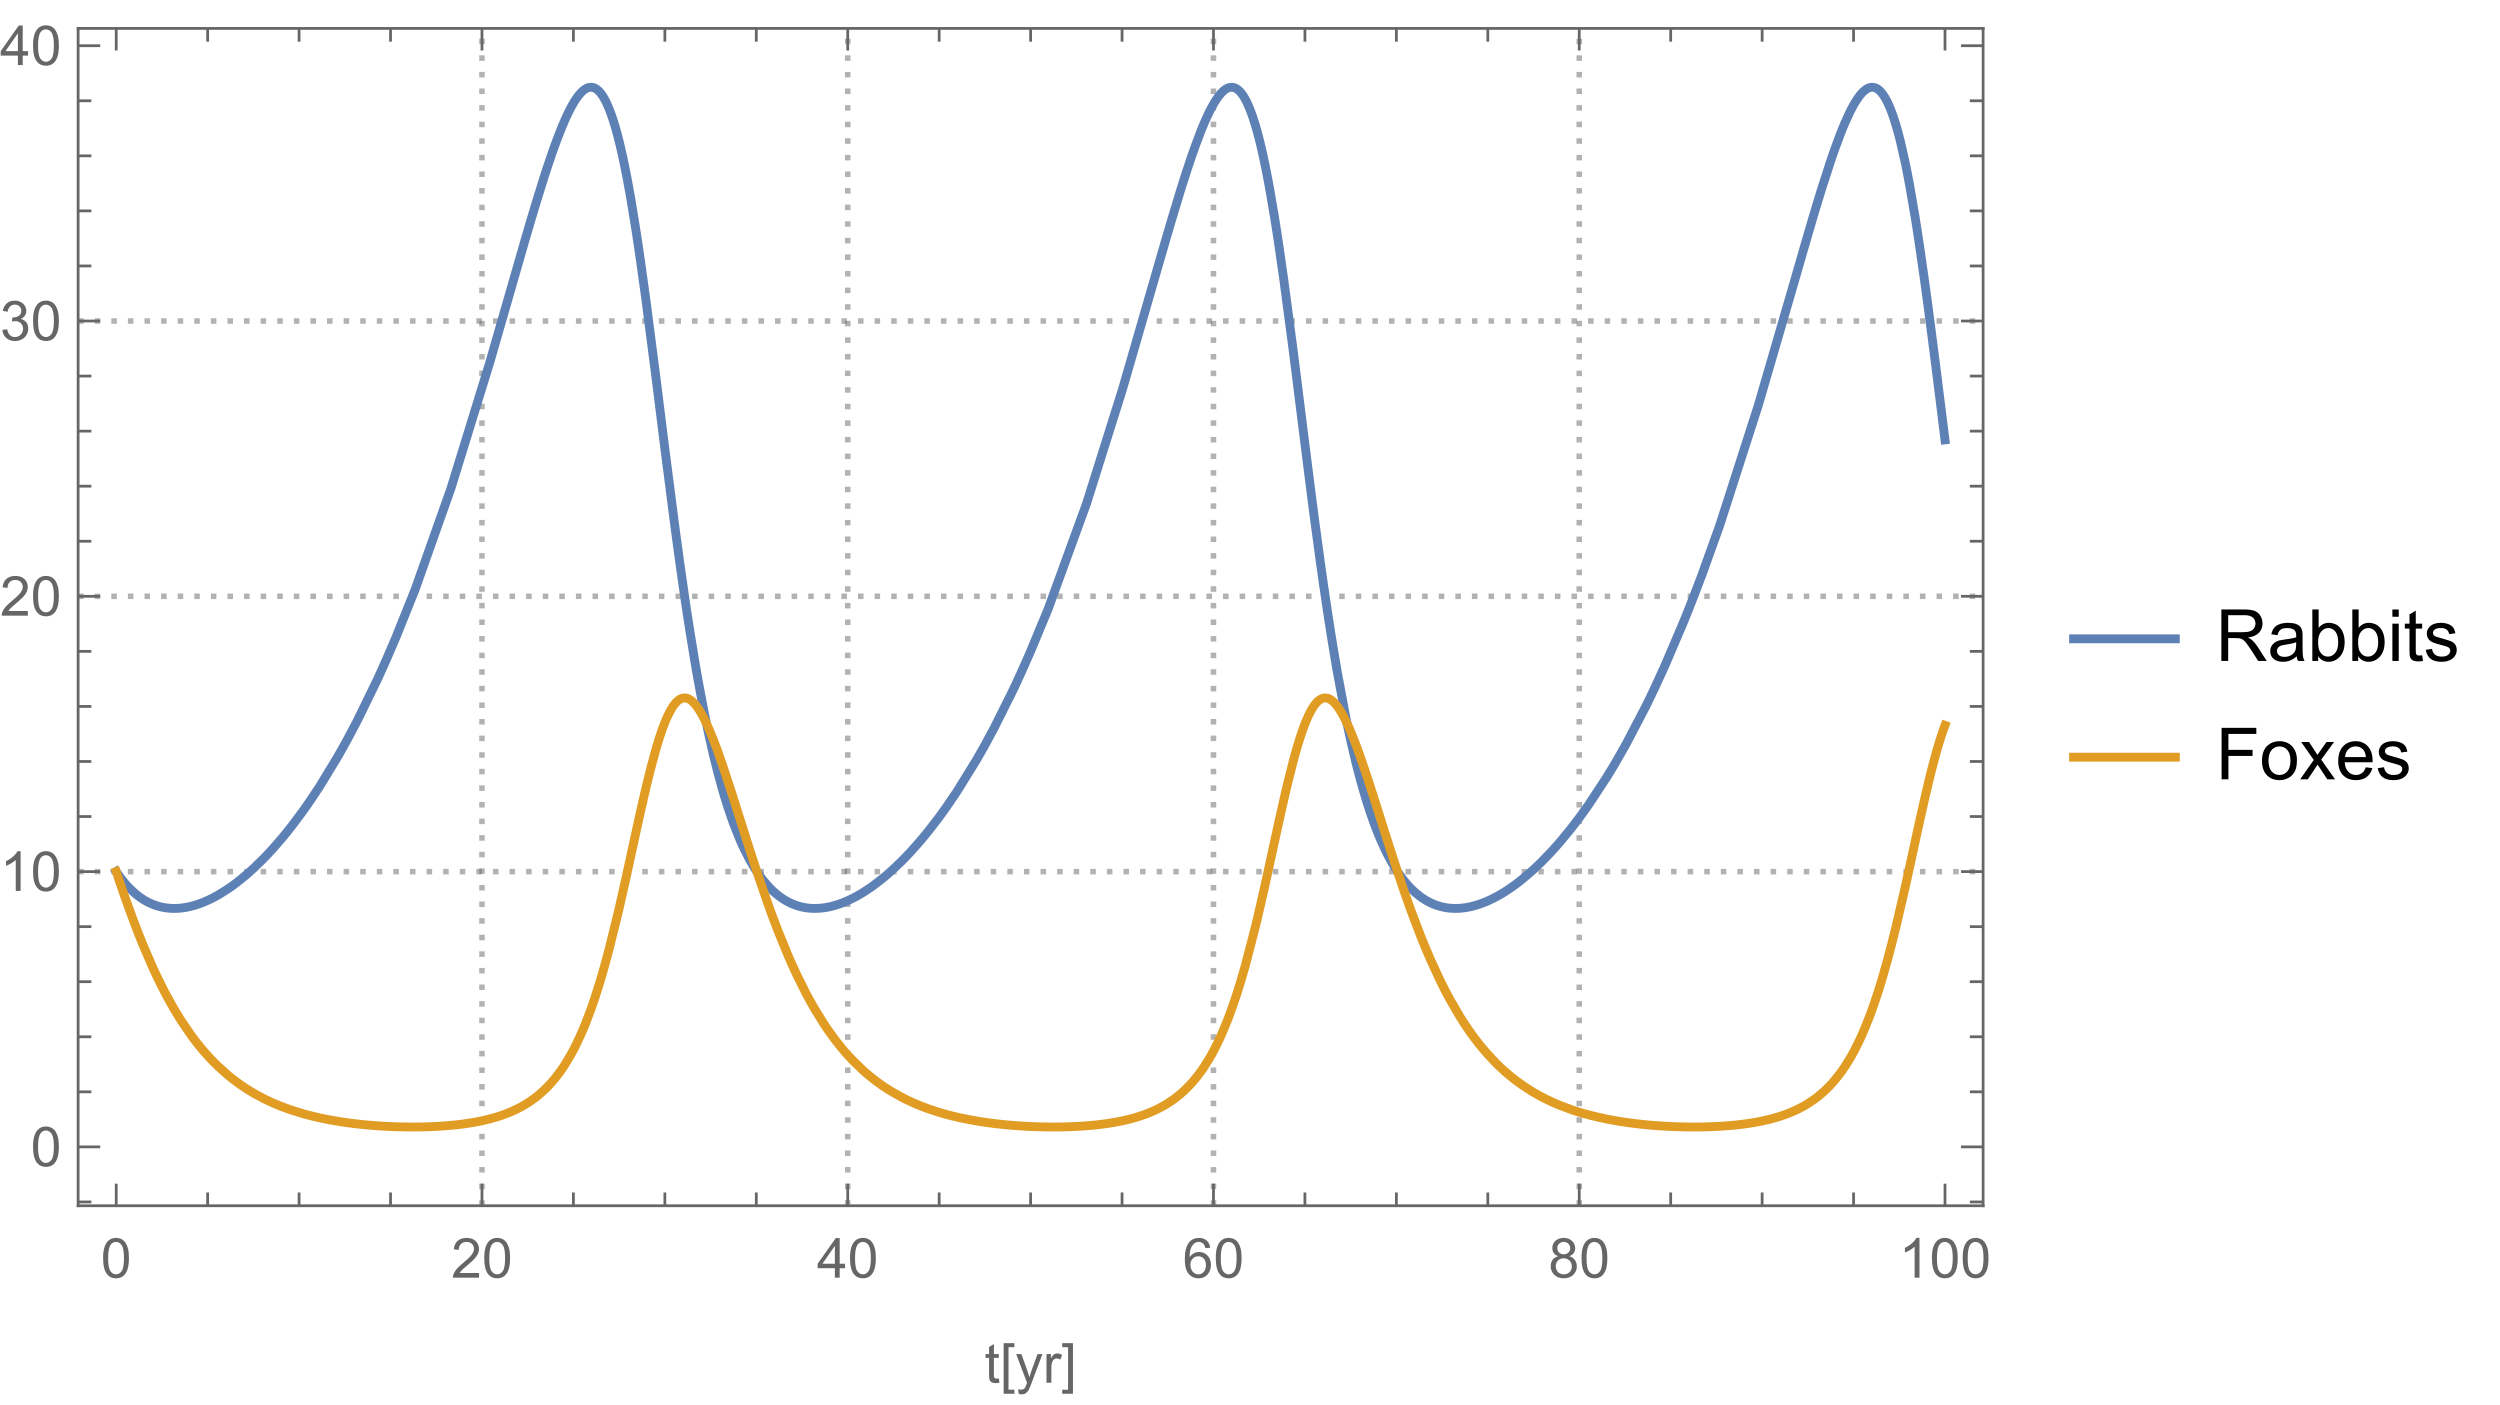 <?xml version="1.0" encoding="UTF-8"?>
<svg xmlns="http://www.w3.org/2000/svg" xmlns:xlink="http://www.w3.org/1999/xlink" width="452pt" height="254pt" viewBox="0 0 452 254" version="1.1">
<defs>
<g>
<symbol overflow="visible" id="glyph0-0">
<path style="stroke:none;" d="M 1.25 0 L 1.25 -6.25 L 6.25 -6.25 L 6.25 0 Z M 1.406 -0.156 L 6.094 -0.156 L 6.094 -6.094 L 1.406 -6.094 Z M 1.406 -0.156 "/>
</symbol>
<symbol overflow="visible" id="glyph0-1">
<path style="stroke:none;" d="M 0.414 -3.531 C 0.41 -4.375 0.496 -5.055 0.676 -5.574 C 0.848 -6.086 1.109 -6.484 1.453 -6.766 C 1.797 -7.043 2.227 -7.184 2.75 -7.188 C 3.129 -7.184 3.465 -7.105 3.758 -6.953 C 4.047 -6.797 4.289 -6.574 4.477 -6.285 C 4.664 -5.992 4.812 -5.637 4.922 -5.223 C 5.027 -4.801 5.078 -4.238 5.082 -3.531 C 5.078 -2.688 4.992 -2.008 4.824 -1.496 C 4.648 -0.977 4.391 -0.578 4.051 -0.301 C 3.703 -0.02 3.27 0.117 2.75 0.121 C 2.055 0.117 1.516 -0.129 1.125 -0.621 C 0.648 -1.215 0.41 -2.184 0.414 -3.531 Z M 1.32 -3.531 C 1.316 -2.352 1.453 -1.57 1.73 -1.184 C 2.004 -0.793 2.344 -0.598 2.75 -0.602 C 3.148 -0.598 3.488 -0.793 3.766 -1.188 C 4.039 -1.574 4.176 -2.355 4.18 -3.531 C 4.176 -4.707 4.039 -5.488 3.766 -5.879 C 3.488 -6.262 3.145 -6.457 2.738 -6.461 C 2.332 -6.457 2.012 -6.285 1.773 -5.945 C 1.469 -5.508 1.316 -4.703 1.32 -3.531 Z M 1.32 -3.531 "/>
</symbol>
<symbol overflow="visible" id="glyph0-2">
<path style="stroke:none;" d="M 5.035 -0.844 L 5.035 0 L 0.305 0 C 0.297 -0.211 0.328 -0.414 0.406 -0.609 C 0.523 -0.93 0.719 -1.246 0.984 -1.562 C 1.25 -1.871 1.633 -2.234 2.133 -2.648 C 2.91 -3.281 3.434 -3.785 3.711 -4.16 C 3.98 -4.535 4.117 -4.887 4.121 -5.219 C 4.117 -5.566 3.992 -5.859 3.746 -6.102 C 3.496 -6.336 3.172 -6.457 2.773 -6.461 C 2.348 -6.457 2.012 -6.328 1.758 -6.078 C 1.5 -5.82 1.371 -5.469 1.371 -5.023 L 0.469 -5.117 C 0.531 -5.789 0.762 -6.305 1.168 -6.656 C 1.566 -7.008 2.109 -7.184 2.793 -7.188 C 3.477 -7.184 4.02 -6.992 4.422 -6.617 C 4.82 -6.234 5.02 -5.762 5.023 -5.199 C 5.02 -4.91 4.961 -4.629 4.848 -4.355 C 4.727 -4.074 4.535 -3.785 4.266 -3.48 C 3.992 -3.176 3.539 -2.754 2.91 -2.223 C 2.379 -1.777 2.039 -1.477 1.895 -1.32 C 1.742 -1.16 1.621 -1.004 1.523 -0.844 Z M 5.035 -0.844 "/>
</symbol>
<symbol overflow="visible" id="glyph0-3">
<path style="stroke:none;" d="M 3.234 0 L 3.234 -1.715 L 0.125 -1.715 L 0.125 -2.52 L 3.395 -7.156 L 4.109 -7.156 L 4.109 -2.52 L 5.078 -2.52 L 5.078 -1.715 L 4.109 -1.715 L 4.109 0 Z M 3.234 -2.52 L 3.234 -5.746 L 0.992 -2.52 Z M 3.234 -2.52 "/>
</symbol>
<symbol overflow="visible" id="glyph0-4">
<path style="stroke:none;" d="M 4.977 -5.406 L 4.102 -5.336 C 4.023 -5.68 3.91 -5.93 3.77 -6.09 C 3.527 -6.336 3.234 -6.461 2.891 -6.465 C 2.605 -6.461 2.359 -6.383 2.152 -6.23 C 1.871 -6.027 1.652 -5.734 1.496 -5.348 C 1.332 -4.957 1.25 -4.406 1.25 -3.691 C 1.457 -4.012 1.715 -4.25 2.023 -4.41 C 2.328 -4.562 2.652 -4.641 2.988 -4.645 C 3.574 -4.641 4.07 -4.426 4.484 -3.996 C 4.891 -3.566 5.098 -3.008 5.102 -2.324 C 5.098 -1.871 5 -1.453 4.812 -1.07 C 4.617 -0.684 4.352 -0.387 4.016 -0.184 C 3.672 0.02 3.289 0.117 2.859 0.121 C 2.125 0.117 1.527 -0.148 1.066 -0.684 C 0.605 -1.219 0.375 -2.109 0.375 -3.352 C 0.375 -4.734 0.629 -5.738 1.141 -6.367 C 1.586 -6.91 2.188 -7.184 2.945 -7.188 C 3.504 -7.184 3.965 -7.027 4.328 -6.715 C 4.684 -6.398 4.898 -5.961 4.977 -5.406 Z M 1.387 -2.32 C 1.383 -2.016 1.445 -1.723 1.578 -1.449 C 1.703 -1.168 1.883 -0.957 2.117 -0.816 C 2.344 -0.668 2.59 -0.598 2.848 -0.602 C 3.215 -0.598 3.531 -0.746 3.801 -1.051 C 4.066 -1.348 4.199 -1.754 4.203 -2.27 C 4.199 -2.762 4.07 -3.152 3.809 -3.438 C 3.543 -3.723 3.211 -3.867 2.812 -3.867 C 2.414 -3.867 2.074 -3.723 1.801 -3.438 C 1.52 -3.152 1.383 -2.781 1.387 -2.32 Z M 1.387 -2.32 "/>
</symbol>
<symbol overflow="visible" id="glyph0-5">
<path style="stroke:none;" d="M 1.766 -3.883 C 1.398 -4.012 1.129 -4.203 0.957 -4.453 C 0.777 -4.699 0.691 -4.996 0.695 -5.344 C 0.691 -5.863 0.879 -6.301 1.254 -6.656 C 1.629 -7.008 2.125 -7.184 2.75 -7.188 C 3.371 -7.184 3.875 -7 4.258 -6.641 C 4.637 -6.273 4.828 -5.832 4.828 -5.316 C 4.828 -4.98 4.738 -4.691 4.566 -4.449 C 4.387 -4.199 4.125 -4.012 3.773 -3.883 C 4.211 -3.738 4.543 -3.508 4.777 -3.188 C 5.004 -2.867 5.121 -2.484 5.121 -2.047 C 5.121 -1.43 4.902 -0.918 4.473 -0.504 C 4.035 -0.09 3.469 0.117 2.766 0.121 C 2.055 0.117 1.484 -0.09 1.055 -0.504 C 0.621 -0.922 0.402 -1.441 0.406 -2.07 C 0.402 -2.531 0.52 -2.922 0.758 -3.238 C 0.992 -3.551 1.328 -3.766 1.766 -3.883 Z M 1.594 -5.371 C 1.594 -5.031 1.699 -4.754 1.918 -4.539 C 2.133 -4.324 2.418 -4.219 2.77 -4.219 C 3.105 -4.219 3.383 -4.324 3.602 -4.539 C 3.816 -4.75 3.926 -5.012 3.926 -5.32 C 3.926 -5.641 3.812 -5.91 3.59 -6.133 C 3.367 -6.352 3.09 -6.461 2.758 -6.465 C 2.422 -6.461 2.145 -6.355 1.926 -6.141 C 1.703 -5.926 1.594 -5.668 1.594 -5.371 Z M 1.309 -2.066 C 1.305 -1.812 1.363 -1.57 1.484 -1.336 C 1.602 -1.102 1.781 -0.918 2.016 -0.793 C 2.25 -0.66 2.5 -0.598 2.773 -0.602 C 3.188 -0.598 3.535 -0.73 3.812 -1.004 C 4.082 -1.27 4.219 -1.613 4.223 -2.035 C 4.219 -2.457 4.078 -2.809 3.801 -3.086 C 3.516 -3.359 3.164 -3.496 2.742 -3.5 C 2.328 -3.496 1.984 -3.359 1.715 -3.09 C 1.441 -2.812 1.305 -2.473 1.309 -2.066 Z M 1.309 -2.066 "/>
</symbol>
<symbol overflow="visible" id="glyph0-6">
<path style="stroke:none;" d="M 3.727 0 L 2.848 0 L 2.848 -5.602 C 2.637 -5.398 2.359 -5.195 2.016 -4.992 C 1.672 -4.789 1.363 -4.637 1.09 -4.539 L 1.09 -5.391 C 1.582 -5.621 2.012 -5.898 2.379 -6.23 C 2.746 -6.555 3.004 -6.875 3.16 -7.188 L 3.727 -7.188 Z M 3.727 0 "/>
</symbol>
<symbol overflow="visible" id="glyph0-7">
<path style="stroke:none;" d="M 0.422 -1.891 L 1.297 -2.008 C 1.395 -1.504 1.566 -1.145 1.812 -0.93 C 2.055 -0.707 2.352 -0.598 2.699 -0.602 C 3.109 -0.598 3.457 -0.742 3.746 -1.031 C 4.027 -1.316 4.172 -1.668 4.176 -2.094 C 4.172 -2.492 4.039 -2.824 3.777 -3.09 C 3.512 -3.348 3.176 -3.48 2.773 -3.484 C 2.602 -3.48 2.395 -3.449 2.152 -3.391 L 2.25 -4.16 C 2.309 -4.152 2.355 -4.148 2.391 -4.148 C 2.766 -4.148 3.102 -4.246 3.402 -4.441 C 3.699 -4.637 3.848 -4.938 3.852 -5.348 C 3.848 -5.664 3.738 -5.93 3.523 -6.145 C 3.305 -6.355 3.023 -6.461 2.68 -6.465 C 2.336 -6.461 2.051 -6.355 1.824 -6.141 C 1.594 -5.926 1.449 -5.602 1.387 -5.176 L 0.508 -5.332 C 0.613 -5.918 0.855 -6.371 1.238 -6.699 C 1.617 -7.02 2.094 -7.184 2.66 -7.188 C 3.051 -7.184 3.41 -7.098 3.738 -6.934 C 4.066 -6.762 4.316 -6.535 4.496 -6.25 C 4.668 -5.957 4.758 -5.648 4.758 -5.328 C 4.758 -5.016 4.672 -4.734 4.508 -4.48 C 4.336 -4.227 4.09 -4.023 3.77 -3.875 C 4.191 -3.773 4.523 -3.574 4.758 -3.27 C 4.992 -2.961 5.109 -2.574 5.109 -2.113 C 5.109 -1.484 4.879 -0.953 4.426 -0.523 C 3.965 -0.09 3.391 0.121 2.695 0.125 C 2.066 0.121 1.543 -0.062 1.129 -0.434 C 0.711 -0.809 0.477 -1.293 0.422 -1.891 Z M 0.422 -1.891 "/>
</symbol>
<symbol overflow="visible" id="glyph0-8">
<path style="stroke:none;" d="M 2.578 -0.785 L 2.703 -0.008 C 2.453 0.047 2.234 0.07 2.039 0.07 C 1.719 0.07 1.469 0.02 1.297 -0.082 C 1.117 -0.184 0.996 -0.316 0.926 -0.48 C 0.855 -0.645 0.82 -0.988 0.82 -1.52 L 0.82 -4.5 L 0.176 -4.5 L 0.176 -5.188 L 0.82 -5.188 L 0.82 -6.469 L 1.695 -6.996 L 1.695 -5.188 L 2.578 -5.188 L 2.578 -4.5 L 1.695 -4.5 L 1.695 -1.469 C 1.691 -1.215 1.707 -1.055 1.742 -0.984 C 1.77 -0.914 1.82 -0.855 1.891 -0.812 C 1.957 -0.77 2.059 -0.75 2.191 -0.75 C 2.289 -0.75 2.418 -0.762 2.578 -0.785 Z M 2.578 -0.785 "/>
</symbol>
<symbol overflow="visible" id="glyph0-9">
<path style="stroke:none;" d="M 0.621 1.996 L 0.523 1.172 C 0.711 1.223 0.879 1.246 1.023 1.25 C 1.219 1.246 1.375 1.215 1.496 1.152 C 1.609 1.086 1.707 0.996 1.781 0.879 C 1.836 0.789 1.926 0.57 2.051 0.227 C 2.066 0.176 2.09 0.102 2.129 0.008 L 0.16 -5.188 L 1.109 -5.188 L 2.188 -2.184 C 2.324 -1.797 2.449 -1.395 2.562 -0.98 C 2.66 -1.379 2.781 -1.773 2.926 -2.164 L 4.031 -5.188 L 4.914 -5.188 L 2.938 0.086 C 2.723 0.652 2.559 1.047 2.445 1.266 C 2.285 1.555 2.105 1.766 1.906 1.902 C 1.703 2.035 1.465 2.102 1.188 2.105 C 1.016 2.102 0.828 2.066 0.621 1.996 Z M 0.621 1.996 "/>
</symbol>
<symbol overflow="visible" id="glyph0-10">
<path style="stroke:none;" d="M 0.648 0 L 0.648 -5.188 L 1.441 -5.188 L 1.441 -4.398 C 1.641 -4.766 1.824 -5.008 2 -5.129 C 2.168 -5.242 2.355 -5.301 2.562 -5.305 C 2.855 -5.301 3.16 -5.207 3.469 -5.02 L 3.164 -4.203 C 2.949 -4.328 2.734 -4.395 2.52 -4.395 C 2.324 -4.395 2.148 -4.336 2 -4.219 C 1.844 -4.102 1.738 -3.941 1.676 -3.742 C 1.574 -3.426 1.523 -3.082 1.527 -2.715 L 1.527 0 Z M 0.648 0 "/>
</symbol>
<symbol overflow="visible" id="glyph1-0">
<path style="stroke:none;" d="M 0.625 0 L 0.625 -8 L 4.375 -8 L 4.375 0 Z M 1.25 -0.625 L 3.75 -0.625 L 3.75 -7.375 L 1.25 -7.375 Z M 1.25 -0.625 "/>
</symbol>
<symbol overflow="visible" id="glyph1-1">
<path style="stroke:none;" d="M 2.621 1.992 L 0.68 1.992 L 0.68 -7.156 L 2.621 -7.156 L 2.621 -6.43 L 1.559 -6.43 L 1.559 1.258 L 2.621 1.258 Z M 2.621 1.992 "/>
</symbol>
<symbol overflow="visible" id="glyph1-2">
<path style="stroke:none;" d="M 2.102 1.992 L 0.16 1.992 L 0.16 1.258 L 1.219 1.258 L 1.219 -6.43 L 0.16 -6.43 L 0.16 -7.156 L 2.102 -7.156 Z M 2.102 1.992 "/>
</symbol>
<symbol overflow="visible" id="glyph2-0">
<path style="stroke:none;" d="M 1.625 0 L 1.625 -8.125 L 8.125 -8.125 L 8.125 0 Z M 1.828 -0.203 L 7.922 -0.203 L 7.922 -7.922 L 1.828 -7.922 Z M 1.828 -0.203 "/>
</symbol>
<symbol overflow="visible" id="glyph2-1">
<path style="stroke:none;" d="M 1.023 0 L 1.023 -9.305 L 5.148 -9.305 C 5.973 -9.305 6.602 -9.219 7.039 -9.055 C 7.469 -8.883 7.816 -8.59 8.074 -8.168 C 8.332 -7.746 8.461 -7.277 8.461 -6.766 C 8.461 -6.105 8.246 -5.551 7.82 -5.098 C 7.391 -4.645 6.73 -4.355 5.84 -4.234 C 6.164 -4.074 6.41 -3.918 6.582 -3.77 C 6.938 -3.434 7.281 -3.023 7.605 -2.531 L 9.223 0 L 7.676 0 L 6.441 -1.938 C 6.078 -2.492 5.781 -2.918 5.551 -3.219 C 5.316 -3.512 5.109 -3.719 4.926 -3.84 C 4.742 -3.957 4.555 -4.039 4.367 -4.086 C 4.223 -4.113 3.996 -4.129 3.68 -4.133 L 2.254 -4.133 L 2.254 0 Z M 2.254 -5.199 L 4.898 -5.199 C 5.461 -5.195 5.898 -5.254 6.219 -5.371 C 6.531 -5.484 6.773 -5.672 6.941 -5.93 C 7.105 -6.188 7.188 -6.465 7.191 -6.766 C 7.188 -7.203 7.027 -7.566 6.711 -7.852 C 6.391 -8.133 5.887 -8.273 5.199 -8.277 L 2.254 -8.277 Z M 2.254 -5.199 "/>
</symbol>
<symbol overflow="visible" id="glyph2-2">
<path style="stroke:none;" d="M 5.258 -0.832 C 4.828 -0.473 4.422 -0.219 4.031 -0.07 C 3.641 0.078 3.219 0.152 2.773 0.152 C 2.031 0.152 1.465 -0.027 1.066 -0.391 C 0.668 -0.75 0.469 -1.211 0.469 -1.777 C 0.469 -2.105 0.543 -2.406 0.695 -2.68 C 0.844 -2.949 1.039 -3.168 1.285 -3.336 C 1.523 -3.5 1.801 -3.629 2.109 -3.715 C 2.332 -3.77 2.668 -3.824 3.125 -3.883 C 4.043 -3.992 4.723 -4.125 5.16 -4.277 C 5.164 -4.434 5.168 -4.531 5.168 -4.578 C 5.168 -5.039 5.059 -5.367 4.844 -5.562 C 4.551 -5.816 4.117 -5.945 3.543 -5.949 C 3 -5.945 2.602 -5.852 2.352 -5.664 C 2.094 -5.473 1.906 -5.141 1.785 -4.664 L 0.668 -4.816 C 0.77 -5.293 0.934 -5.68 1.168 -5.977 C 1.395 -6.27 1.73 -6.496 2.176 -6.656 C 2.613 -6.812 3.125 -6.891 3.707 -6.895 C 4.281 -6.891 4.75 -6.824 5.109 -6.691 C 5.469 -6.555 5.73 -6.383 5.902 -6.18 C 6.066 -5.973 6.188 -5.715 6.258 -5.402 C 6.297 -5.207 6.316 -4.855 6.316 -4.348 L 6.316 -2.824 C 6.316 -1.762 6.34 -1.09 6.387 -0.809 C 6.434 -0.527 6.531 -0.258 6.68 0 L 5.484 0 C 5.363 -0.234 5.285 -0.512 5.258 -0.832 Z M 5.16 -3.383 C 4.742 -3.211 4.121 -3.07 3.293 -2.953 C 2.824 -2.883 2.492 -2.805 2.297 -2.723 C 2.102 -2.637 1.949 -2.512 1.848 -2.352 C 1.738 -2.188 1.688 -2.008 1.688 -1.809 C 1.688 -1.5 1.801 -1.246 2.031 -1.047 C 2.262 -0.84 2.602 -0.738 3.047 -0.742 C 3.484 -0.738 3.875 -0.836 4.219 -1.031 C 4.562 -1.223 4.812 -1.484 4.977 -1.82 C 5.094 -2.078 5.156 -2.461 5.16 -2.965 Z M 5.16 -3.383 "/>
</symbol>
<symbol overflow="visible" id="glyph2-3">
<path style="stroke:none;" d="M 1.91 0 L 0.852 0 L 0.852 -9.305 L 1.992 -9.305 L 1.992 -5.984 C 2.477 -6.586 3.09 -6.891 3.84 -6.895 C 4.25 -6.891 4.645 -6.805 5.016 -6.641 C 5.387 -6.469 5.691 -6.234 5.93 -5.938 C 6.168 -5.633 6.355 -5.27 6.492 -4.844 C 6.625 -4.414 6.691 -3.957 6.695 -3.473 C 6.691 -2.312 6.406 -1.418 5.84 -0.793 C 5.266 -0.16 4.578 0.152 3.781 0.152 C 2.984 0.152 2.363 -0.18 1.91 -0.844 Z M 1.898 -3.422 C 1.898 -2.613 2.008 -2.027 2.227 -1.668 C 2.586 -1.078 3.07 -0.785 3.688 -0.789 C 4.184 -0.785 4.617 -1 4.98 -1.438 C 5.344 -1.867 5.523 -2.516 5.527 -3.375 C 5.523 -4.254 5.352 -4.902 5.004 -5.324 C 4.652 -5.742 4.23 -5.953 3.738 -5.953 C 3.238 -5.953 2.805 -5.734 2.441 -5.301 C 2.078 -4.867 1.898 -4.242 1.898 -3.422 Z M 1.898 -3.422 "/>
</symbol>
<symbol overflow="visible" id="glyph2-4">
<path style="stroke:none;" d="M 0.863 -7.992 L 0.863 -9.305 L 2.008 -9.305 L 2.008 -7.992 Z M 0.863 0 L 0.863 -6.742 L 2.008 -6.742 L 2.008 0 Z M 0.863 0 "/>
</symbol>
<symbol overflow="visible" id="glyph2-5">
<path style="stroke:none;" d="M 3.352 -1.023 L 3.516 -0.012 C 3.195 0.055 2.906 0.086 2.652 0.09 C 2.234 0.086 1.914 0.023 1.688 -0.105 C 1.457 -0.238 1.293 -0.41 1.203 -0.625 C 1.109 -0.836 1.066 -1.285 1.066 -1.973 L 1.066 -5.852 L 0.227 -5.852 L 0.227 -6.742 L 1.066 -6.742 L 1.066 -8.41 L 2.203 -9.098 L 2.203 -6.742 L 3.352 -6.742 L 3.352 -5.852 L 2.203 -5.852 L 2.203 -1.91 C 2.203 -1.582 2.223 -1.371 2.262 -1.281 C 2.301 -1.184 2.367 -1.109 2.461 -1.059 C 2.551 -1 2.68 -0.973 2.852 -0.977 C 2.973 -0.973 3.141 -0.988 3.352 -1.023 Z M 3.352 -1.023 "/>
</symbol>
<symbol overflow="visible" id="glyph2-6">
<path style="stroke:none;" d="M 0.398 -2.012 L 1.531 -2.191 C 1.59 -1.738 1.766 -1.391 2.059 -1.148 C 2.348 -0.906 2.754 -0.785 3.273 -0.789 C 3.797 -0.785 4.188 -0.891 4.441 -1.109 C 4.695 -1.32 4.82 -1.57 4.824 -1.859 C 4.82 -2.113 4.711 -2.316 4.488 -2.469 C 4.332 -2.566 3.941 -2.695 3.32 -2.855 C 2.48 -3.062 1.898 -3.246 1.578 -3.402 C 1.25 -3.555 1.004 -3.77 0.84 -4.047 C 0.668 -4.316 0.586 -4.617 0.59 -4.953 C 0.586 -5.25 0.656 -5.527 0.797 -5.785 C 0.934 -6.039 1.121 -6.254 1.359 -6.422 C 1.535 -6.555 1.777 -6.664 2.086 -6.758 C 2.391 -6.844 2.719 -6.891 3.07 -6.895 C 3.602 -6.891 4.066 -6.812 4.465 -6.664 C 4.863 -6.508 5.156 -6.305 5.352 -6.047 C 5.539 -5.785 5.672 -5.434 5.746 -5 L 4.629 -4.852 C 4.574 -5.195 4.426 -5.465 4.184 -5.66 C 3.941 -5.855 3.598 -5.953 3.156 -5.953 C 2.629 -5.953 2.254 -5.863 2.031 -5.691 C 1.805 -5.516 1.691 -5.316 1.695 -5.086 C 1.691 -4.938 1.738 -4.801 1.836 -4.684 C 1.922 -4.559 2.07 -4.457 2.273 -4.379 C 2.387 -4.332 2.723 -4.234 3.281 -4.086 C 4.086 -3.867 4.648 -3.691 4.973 -3.559 C 5.289 -3.418 5.539 -3.219 5.727 -2.957 C 5.906 -2.691 6 -2.367 6 -1.98 C 6 -1.598 5.887 -1.238 5.664 -0.902 C 5.441 -0.566 5.121 -0.305 4.703 -0.121 C 4.281 0.062 3.809 0.152 3.281 0.152 C 2.406 0.152 1.738 -0.027 1.277 -0.391 C 0.816 -0.754 0.523 -1.293 0.398 -2.012 Z M 0.398 -2.012 "/>
</symbol>
<symbol overflow="visible" id="glyph2-7">
<path style="stroke:none;" d="M 1.066 0 L 1.066 -9.305 L 7.344 -9.305 L 7.344 -8.207 L 2.297 -8.207 L 2.297 -5.324 L 6.664 -5.324 L 6.664 -4.227 L 2.297 -4.227 L 2.297 0 Z M 1.066 0 "/>
</symbol>
<symbol overflow="visible" id="glyph2-8">
<path style="stroke:none;" d="M 0.43 -3.371 C 0.426 -4.613 0.773 -5.539 1.473 -6.145 C 2.051 -6.641 2.758 -6.891 3.594 -6.895 C 4.516 -6.891 5.273 -6.586 5.863 -5.98 C 6.449 -5.371 6.742 -4.531 6.746 -3.465 C 6.742 -2.594 6.613 -1.914 6.355 -1.418 C 6.094 -0.918 5.715 -0.531 5.223 -0.258 C 4.723 0.016 4.18 0.152 3.594 0.152 C 2.645 0.152 1.883 -0.148 1.301 -0.754 C 0.719 -1.359 0.426 -2.23 0.43 -3.371 Z M 1.605 -3.371 C 1.605 -2.504 1.793 -1.859 2.168 -1.43 C 2.543 -1 3.016 -0.785 3.594 -0.789 C 4.156 -0.785 4.629 -1 5.008 -1.434 C 5.383 -1.863 5.57 -2.523 5.574 -3.41 C 5.57 -4.242 5.383 -4.871 5.004 -5.305 C 4.625 -5.73 4.152 -5.945 3.594 -5.949 C 3.016 -5.945 2.543 -5.73 2.168 -5.305 C 1.793 -4.875 1.605 -4.23 1.605 -3.371 Z M 1.605 -3.371 "/>
</symbol>
<symbol overflow="visible" id="glyph2-9">
<path style="stroke:none;" d="M 0.094 0 L 2.559 -3.504 L 0.281 -6.742 L 1.707 -6.742 L 2.742 -5.16 C 2.938 -4.859 3.094 -4.609 3.211 -4.406 C 3.398 -4.684 3.57 -4.93 3.727 -5.148 L 4.863 -6.742 L 6.227 -6.742 L 3.898 -3.566 L 6.406 0 L 5 0 L 3.617 -2.094 L 3.25 -2.66 L 1.48 0 Z M 0.094 0 "/>
</symbol>
<symbol overflow="visible" id="glyph2-10">
<path style="stroke:none;" d="M 5.473 -2.172 L 6.652 -2.023 C 6.465 -1.332 6.121 -0.797 5.617 -0.418 C 5.113 -0.035 4.469 0.152 3.688 0.152 C 2.699 0.152 1.918 -0.148 1.344 -0.758 C 0.762 -1.359 0.473 -2.211 0.477 -3.312 C 0.473 -4.445 0.766 -5.328 1.352 -5.953 C 1.934 -6.578 2.691 -6.891 3.625 -6.895 C 4.523 -6.891 5.258 -6.582 5.832 -5.973 C 6.402 -5.355 6.691 -4.492 6.691 -3.383 C 6.691 -3.312 6.688 -3.211 6.684 -3.078 L 1.656 -3.078 C 1.695 -2.336 1.906 -1.77 2.285 -1.379 C 2.66 -0.98 3.129 -0.785 3.695 -0.789 C 4.113 -0.785 4.469 -0.895 4.766 -1.117 C 5.059 -1.332 5.297 -1.684 5.473 -2.172 Z M 1.719 -4.02 L 5.484 -4.02 C 5.43 -4.582 5.285 -5.004 5.055 -5.293 C 4.688 -5.73 4.215 -5.953 3.637 -5.953 C 3.109 -5.953 2.668 -5.777 2.312 -5.426 C 1.953 -5.074 1.754 -4.605 1.719 -4.02 Z M 1.719 -4.02 "/>
</symbol>
</g>
<clipPath id="clip1">
  <path d="M 86 4.801 L 88 4.801 L 88 218.16 L 86 218.16 Z M 86 4.801 "/>
</clipPath>
<clipPath id="clip2">
  <path d="M 152 4.801 L 154 4.801 L 154 218.16 L 152 218.16 Z M 152 4.801 "/>
</clipPath>
<clipPath id="clip3">
  <path d="M 218 4.801 L 220 4.801 L 220 218.16 L 218 218.16 Z M 218 4.801 "/>
</clipPath>
<clipPath id="clip4">
  <path d="M 285 4.801 L 287 4.801 L 287 218.16 L 285 218.16 Z M 285 4.801 "/>
</clipPath>
<clipPath id="clip5">
  <path d="M 13.922 157 L 359.039 157 L 359.039 159 L 13.922 159 Z M 13.922 157 "/>
</clipPath>
<clipPath id="clip6">
  <path d="M 13.922 107 L 359.039 107 L 359.039 109 L 13.922 109 Z M 13.922 107 "/>
</clipPath>
<clipPath id="clip7">
  <path d="M 13.922 57 L 359.039 57 L 359.039 59 L 13.922 59 Z M 13.922 57 "/>
</clipPath>
<clipPath id="clip8">
  <path d="M 13.922 8 L 359.039 8 L 359.039 172 L 13.922 172 Z M 13.922 8 "/>
</clipPath>
<clipPath id="clip9">
  <path d="M 13.922 118 L 359.039 118 L 359.039 212 L 13.922 212 Z M 13.922 118 "/>
</clipPath>
<clipPath id="clip10">
  <path d="M 373.922 114 L 394.32 114 L 394.32 117 L 373.922 117 Z M 373.922 114 "/>
</clipPath>
<clipPath id="clip11">
  <path d="M 373.922 135 L 394.32 135 L 394.32 139 L 373.922 139 Z M 373.922 135 "/>
</clipPath>
</defs>
<g id="surface8">
<g clip-path="url(#clip1)" clip-rule="nonzero">
<path style="fill:none;stroke-width:1;stroke-linecap:butt;stroke-linejoin:miter;stroke:rgb(39.999%,39.999%,39.999%);stroke-opacity:0.5;stroke-dasharray:1,2;stroke-miterlimit:3.25;" d="M 87.141 218 L 87.141 5.137 "/>
</g>
<g clip-path="url(#clip2)" clip-rule="nonzero">
<path style="fill:none;stroke-width:1;stroke-linecap:butt;stroke-linejoin:miter;stroke:rgb(39.999%,39.999%,39.999%);stroke-opacity:0.5;stroke-dasharray:1,2;stroke-miterlimit:3.25;" d="M 153.27 218 L 153.27 5.137 "/>
</g>
<g clip-path="url(#clip3)" clip-rule="nonzero">
<path style="fill:none;stroke-width:1;stroke-linecap:butt;stroke-linejoin:miter;stroke:rgb(39.999%,39.999%,39.999%);stroke-opacity:0.5;stroke-dasharray:1,2;stroke-miterlimit:3.25;" d="M 219.398 218 L 219.398 5.137 "/>
</g>
<g clip-path="url(#clip4)" clip-rule="nonzero">
<path style="fill:none;stroke-width:1;stroke-linecap:butt;stroke-linejoin:miter;stroke:rgb(39.999%,39.999%,39.999%);stroke-opacity:0.5;stroke-dasharray:1,2;stroke-miterlimit:3.25;" d="M 285.527 218 L 285.527 5.137 "/>
</g>
<g clip-path="url(#clip5)" clip-rule="nonzero">
<path style="fill:none;stroke-width:1;stroke-linecap:butt;stroke-linejoin:miter;stroke:rgb(39.999%,39.999%,39.999%);stroke-opacity:0.5;stroke-dasharray:1,2;stroke-miterlimit:3.25;" d="M 14.125 157.586 L 358.547 157.586 "/>
</g>
<g clip-path="url(#clip6)" clip-rule="nonzero">
<path style="fill:none;stroke-width:1;stroke-linecap:butt;stroke-linejoin:miter;stroke:rgb(39.999%,39.999%,39.999%);stroke-opacity:0.5;stroke-dasharray:1,2;stroke-miterlimit:3.25;" d="M 14.125 107.812 L 358.547 107.812 "/>
</g>
<g clip-path="url(#clip7)" clip-rule="nonzero">
<path style="fill:none;stroke-width:1;stroke-linecap:butt;stroke-linejoin:miter;stroke:rgb(39.999%,39.999%,39.999%);stroke-opacity:0.5;stroke-dasharray:1,2;stroke-miterlimit:3.25;" d="M 14.125 58.039 L 358.547 58.039 "/>
</g>
<g clip-path="url(#clip8)" clip-rule="nonzero">
<path style="fill:none;stroke-width:1.6;stroke-linecap:square;stroke-linejoin:miter;stroke:rgb(36.841%,50.677%,70.979%);stroke-opacity:1;stroke-miterlimit:3.25;" d="M 21.012 157.586 L 21.215 157.883 L 21.418 158.176 L 21.824 158.73 L 21.926 158.867 L 22.027 158.996 L 22.227 159.254 L 22.633 159.742 L 22.836 159.977 L 23.039 160.199 L 23.445 160.625 L 24.258 161.391 L 24.359 161.48 L 24.461 161.566 L 24.664 161.734 L 25.066 162.051 L 25.27 162.199 L 25.473 162.34 L 25.879 162.609 L 26.082 162.734 L 26.285 162.852 L 26.691 163.074 L 26.895 163.176 L 27.098 163.273 L 27.5 163.453 L 27.613 163.496 L 27.941 163.625 L 28.051 163.664 L 28.16 163.699 L 28.383 163.773 L 28.492 163.805 L 28.602 163.84 L 28.82 163.898 L 28.93 163.93 L 29.039 163.953 L 29.262 164.004 L 29.48 164.051 L 29.809 164.109 L 29.922 164.125 L 30.25 164.172 L 30.359 164.184 L 30.469 164.191 L 30.578 164.203 L 30.691 164.211 L 30.91 164.227 L 31.348 164.242 L 31.57 164.242 L 31.68 164.238 L 31.789 164.238 L 32.117 164.227 L 32.23 164.219 L 32.449 164.203 L 32.559 164.191 L 32.668 164.184 L 32.777 164.172 L 32.887 164.156 L 33 164.145 L 33.438 164.082 L 33.656 164.043 L 33.77 164.023 L 33.879 164 L 34.098 163.957 L 34.539 163.855 L 34.742 163.801 L 34.949 163.746 L 35.359 163.629 L 35.461 163.594 L 35.562 163.562 L 35.77 163.496 L 36.18 163.352 L 36.281 163.312 L 36.387 163.277 L 36.59 163.195 L 37 163.031 L 37.824 162.664 L 37.926 162.617 L 38.027 162.566 L 38.234 162.465 L 38.645 162.254 L 39.465 161.805 L 41.109 160.785 L 41.207 160.715 L 41.309 160.648 L 41.512 160.508 L 41.914 160.227 L 42.719 159.633 L 44.328 158.336 L 44.43 158.254 L 44.527 158.168 L 44.73 157.992 L 45.133 157.637 L 45.938 156.902 L 47.547 155.332 L 47.656 155.223 L 47.766 155.109 L 47.984 154.887 L 48.422 154.426 L 49.297 153.477 L 51.043 151.465 L 51.152 151.332 L 51.262 151.203 L 51.477 150.938 L 51.914 150.398 L 52.789 149.293 L 54.535 146.961 L 54.738 146.68 L 54.941 146.395 L 55.352 145.82 L 56.164 144.641 L 57.797 142.18 L 61.055 136.816 L 61.168 136.621 L 61.277 136.43 L 61.496 136.043 L 61.938 135.258 L 62.824 133.656 L 64.59 130.32 L 68.121 123.082 L 68.34 122.613 L 68.555 122.141 L 68.988 121.188 L 69.855 119.246 L 71.59 115.219 L 75.059 106.57 L 81.531 88.297 L 88.547 65.543 L 95.098 42.816 L 95.301 42.129 L 95.5 41.445 L 95.902 40.082 L 96.703 37.398 L 98.309 32.219 L 98.41 31.902 L 98.512 31.594 L 98.711 30.973 L 99.113 29.758 L 99.914 27.41 L 100.016 27.125 L 100.117 26.844 L 100.316 26.285 L 100.719 25.199 L 101.523 23.145 L 101.629 22.883 L 101.738 22.621 L 101.957 22.109 L 102.391 21.129 L 102.5 20.895 L 102.609 20.664 L 102.828 20.215 L 103.262 19.371 L 103.371 19.172 L 103.48 18.977 L 103.699 18.602 L 103.809 18.422 L 103.918 18.246 L 104.133 17.914 L 104.242 17.754 L 104.352 17.598 L 104.57 17.309 L 104.68 17.172 L 104.789 17.043 L 105.004 16.797 L 105.113 16.684 L 105.223 16.578 L 105.332 16.477 L 105.441 16.383 L 105.551 16.293 L 105.66 16.211 L 105.77 16.137 L 105.875 16.07 L 105.984 16.008 L 106.203 15.906 L 106.312 15.867 L 106.422 15.836 L 106.531 15.809 L 106.637 15.789 L 106.746 15.781 L 106.855 15.777 L 106.965 15.781 L 107.074 15.797 L 107.184 15.816 L 107.293 15.844 L 107.402 15.883 L 107.508 15.926 L 107.617 15.977 L 107.727 16.039 L 107.836 16.109 L 107.945 16.188 L 108.055 16.273 L 108.164 16.371 L 108.273 16.473 L 108.488 16.707 L 108.59 16.832 L 108.691 16.961 L 108.895 17.246 L 108.996 17.398 L 109.098 17.559 L 109.301 17.906 L 109.402 18.098 L 109.504 18.293 L 109.707 18.707 L 110.113 19.641 L 110.215 19.898 L 110.316 20.16 L 110.52 20.715 L 110.926 21.926 L 111.031 22.254 L 111.133 22.586 L 111.336 23.281 L 111.742 24.781 L 111.844 25.18 L 111.945 25.582 L 112.148 26.422 L 112.555 28.203 L 112.656 28.672 L 112.758 29.148 L 112.961 30.129 L 113.367 32.188 L 113.469 32.727 L 113.57 33.27 L 113.773 34.383 L 114.18 36.707 L 114.992 41.723 L 115.102 42.434 L 115.211 43.16 L 115.434 44.625 L 115.871 47.652 L 116.754 54.016 L 118.516 67.629 L 118.734 69.379 L 118.957 71.137 L 119.395 74.656 L 120.277 81.688 L 122.039 95.363 L 122.148 96.176 L 122.254 96.98 L 122.473 98.582 L 122.902 101.73 L 123.77 107.789 L 123.875 108.523 L 123.984 109.25 L 124.199 110.691 L 124.633 113.5 L 125.5 118.84 L 125.605 119.48 L 125.715 120.113 L 125.93 121.363 L 126.363 123.793 L 127.227 128.359 L 127.336 128.902 L 127.445 129.441 L 127.66 130.5 L 128.094 132.547 L 128.957 136.363 L 129.059 136.785 L 129.16 137.203 L 129.359 138.023 L 129.766 139.605 L 130.57 142.562 L 130.773 143.258 L 130.973 143.934 L 131.379 145.242 L 132.184 147.672 L 132.387 148.242 L 132.586 148.797 L 132.992 149.863 L 133.797 151.836 L 133.898 152.07 L 134 152.297 L 134.199 152.746 L 134.605 153.609 L 135.41 155.191 L 135.52 155.395 L 135.629 155.59 L 135.848 155.977 L 136.285 156.719 L 136.504 157.07 L 136.723 157.41 L 137.16 158.059 L 137.27 158.215 L 137.379 158.367 L 137.598 158.664 L 138.035 159.23 L 138.91 160.246 L 139.129 160.48 L 139.348 160.703 L 139.785 161.125 L 140.004 161.32 L 140.223 161.512 L 140.66 161.871 L 140.77 161.957 L 140.879 162.039 L 141.098 162.199 L 141.535 162.5 L 141.645 162.57 L 141.973 162.77 L 142.41 163.016 L 142.512 163.07 L 142.918 163.273 L 143.02 163.32 L 143.227 163.41 L 143.328 163.453 L 143.43 163.492 L 143.633 163.574 L 144.043 163.719 L 144.145 163.754 L 144.246 163.785 L 144.449 163.844 L 144.551 163.875 L 144.652 163.902 L 144.859 163.953 L 145.062 164 L 145.266 164.043 L 145.367 164.062 L 145.473 164.082 L 145.676 164.117 L 145.777 164.129 L 145.98 164.16 L 146.184 164.184 L 146.289 164.191 L 146.391 164.203 L 146.594 164.219 L 146.695 164.223 L 146.797 164.23 L 147 164.238 L 147.105 164.238 L 147.207 164.242 L 147.41 164.242 L 147.512 164.238 L 147.613 164.238 L 147.816 164.23 L 147.922 164.227 L 148.023 164.219 L 148.125 164.215 L 148.328 164.199 L 148.43 164.188 L 148.531 164.18 L 148.633 164.168 L 148.738 164.156 L 148.941 164.129 L 149.051 164.113 L 149.164 164.098 L 149.492 164.039 L 149.605 164.02 L 149.824 163.977 L 149.938 163.953 L 150.047 163.93 L 150.27 163.879 L 150.711 163.766 L 150.82 163.734 L 150.934 163.703 L 151.152 163.637 L 151.594 163.496 L 151.707 163.457 L 151.816 163.418 L 152.039 163.34 L 152.48 163.172 L 152.59 163.129 L 152.699 163.082 L 152.922 162.988 L 153.363 162.797 L 154.25 162.367 L 154.359 162.312 L 154.469 162.254 L 154.691 162.137 L 155.133 161.895 L 156.02 161.371 L 156.129 161.305 L 156.234 161.234 L 156.453 161.098 L 156.887 160.812 L 157.758 160.215 L 159.492 158.887 L 159.93 158.527 L 160.363 158.16 L 161.23 157.395 L 162.969 155.742 L 163.375 155.336 L 163.777 154.918 L 164.59 154.059 L 166.211 152.242 L 166.312 152.125 L 166.414 152.004 L 166.613 151.766 L 167.02 151.281 L 167.832 150.285 L 169.453 148.195 L 169.562 148.051 L 169.891 147.605 L 170.328 147.004 L 171.207 145.773 L 172.965 143.188 L 176.48 137.508 L 176.684 137.156 L 176.891 136.801 L 177.301 136.082 L 178.121 134.621 L 179.762 131.574 L 183.043 125.008 L 183.145 124.797 L 183.242 124.586 L 183.445 124.16 L 183.848 123.301 L 184.652 121.551 L 186.258 117.926 L 189.477 110.18 L 196.457 91.008 L 202.969 70.305 L 210.027 45.906 L 210.246 45.156 L 210.461 44.41 L 210.895 42.918 L 211.762 39.973 L 213.492 34.254 L 213.602 33.906 L 213.711 33.562 L 213.926 32.875 L 214.359 31.52 L 215.227 28.902 L 215.336 28.586 L 215.441 28.27 L 215.66 27.645 L 216.094 26.426 L 216.961 24.117 L 217.059 23.859 L 217.16 23.605 L 217.363 23.105 L 217.766 22.145 L 217.867 21.91 L 217.969 21.684 L 218.172 21.234 L 218.574 20.375 L 218.777 19.969 L 218.98 19.578 L 219.383 18.844 L 219.586 18.5 L 219.789 18.176 L 220.191 17.582 L 220.293 17.445 L 220.395 17.312 L 220.594 17.062 L 220.695 16.945 L 220.797 16.836 L 221 16.625 L 221.102 16.527 L 221.203 16.438 L 221.301 16.352 L 221.402 16.273 L 221.504 16.199 L 221.605 16.129 L 221.707 16.066 L 221.809 16.012 L 221.91 15.961 L 222.008 15.914 L 222.211 15.844 L 222.312 15.82 L 222.414 15.801 L 222.516 15.785 L 222.617 15.781 L 222.715 15.777 L 222.816 15.785 L 223.02 15.816 L 223.223 15.879 L 223.324 15.922 L 223.422 15.969 L 223.531 16.027 L 223.641 16.098 L 223.75 16.176 L 223.863 16.258 L 223.973 16.355 L 224.082 16.457 L 224.301 16.691 L 224.41 16.82 L 224.52 16.961 L 224.738 17.27 L 224.848 17.434 L 224.957 17.613 L 225.176 17.996 L 225.285 18.203 L 225.395 18.418 L 225.613 18.879 L 225.723 19.125 L 225.832 19.379 L 226.051 19.922 L 226.16 20.207 L 226.27 20.504 L 226.488 21.125 L 226.93 22.492 L 227.039 22.859 L 227.148 23.238 L 227.367 24.027 L 227.805 25.727 L 227.914 26.176 L 228.023 26.637 L 228.242 27.594 L 228.68 29.621 L 228.789 30.152 L 228.898 30.695 L 229.117 31.809 L 229.559 34.156 L 230.434 39.297 L 230.535 39.934 L 230.637 40.574 L 230.844 41.883 L 231.25 44.586 L 232.07 50.285 L 233.707 62.617 L 233.91 64.219 L 234.113 65.832 L 234.523 69.078 L 235.34 75.609 L 236.977 88.57 L 237.078 89.348 L 237.176 90.121 L 237.379 91.668 L 237.777 94.719 L 238.582 100.656 L 238.68 101.379 L 238.781 102.102 L 238.98 103.531 L 239.383 106.336 L 240.184 111.727 L 240.387 113.023 L 240.586 114.301 L 240.988 116.797 L 241.789 121.547 L 243.391 130.043 L 243.5 130.57 L 243.609 131.09 L 243.828 132.121 L 244.262 134.105 L 245.133 137.801 L 245.242 138.238 L 245.352 138.672 L 245.566 139.52 L 246.004 141.152 L 246.871 144.176 L 246.98 144.531 L 247.09 144.883 L 247.309 145.57 L 247.742 146.895 L 248.613 149.332 L 248.723 149.617 L 248.832 149.898 L 249.047 150.449 L 249.484 151.508 L 250.352 153.449 L 250.453 153.66 L 250.555 153.867 L 250.758 154.277 L 251.164 155.059 L 251.367 155.434 L 251.57 155.797 L 251.977 156.496 L 252.078 156.664 L 252.18 156.828 L 252.383 157.152 L 252.789 157.77 L 253.602 158.898 L 253.805 159.156 L 254.008 159.41 L 254.41 159.887 L 254.512 160.004 L 254.613 160.117 L 254.816 160.336 L 255.223 160.754 L 255.324 160.852 L 255.426 160.953 L 255.629 161.141 L 256.035 161.504 L 256.848 162.145 L 257.066 162.301 L 257.289 162.449 L 257.727 162.73 L 257.836 162.793 L 257.949 162.859 L 258.168 162.98 L 258.609 163.207 L 258.828 163.309 L 259.047 163.406 L 259.156 163.453 L 259.27 163.5 L 259.488 163.586 L 259.707 163.664 L 259.926 163.738 L 260.367 163.871 L 260.477 163.902 L 260.586 163.93 L 260.809 163.98 L 260.918 164.008 L 261.027 164.031 L 261.246 164.074 L 261.359 164.09 L 261.578 164.129 L 261.688 164.145 L 261.797 164.156 L 261.906 164.172 L 262.02 164.184 L 262.129 164.195 L 262.566 164.227 L 262.68 164.23 L 263.008 164.242 L 263.227 164.242 L 263.34 164.238 L 263.449 164.238 L 263.668 164.23 L 263.777 164.223 L 263.887 164.219 L 263.992 164.211 L 264.195 164.195 L 264.301 164.184 L 264.504 164.16 L 264.711 164.137 L 264.812 164.121 L 264.914 164.109 L 265.121 164.074 L 265.223 164.059 L 265.324 164.039 L 265.531 164 L 265.633 163.98 L 265.738 163.957 L 265.941 163.914 L 266.352 163.812 L 266.457 163.785 L 266.559 163.758 L 266.766 163.699 L 267.176 163.574 L 267.277 163.543 L 267.379 163.508 L 267.586 163.438 L 267.996 163.289 L 268.098 163.25 L 268.203 163.211 L 268.406 163.129 L 268.82 162.961 L 268.922 162.914 L 269.023 162.871 L 269.23 162.777 L 269.641 162.586 L 270.461 162.168 L 270.664 162.059 L 270.863 161.945 L 271.27 161.719 L 272.074 161.23 L 272.176 161.164 L 272.273 161.102 L 272.477 160.969 L 272.879 160.703 L 273.684 160.141 L 273.887 159.992 L 274.086 159.844 L 274.492 159.539 L 275.297 158.902 L 276.906 157.527 L 277.125 157.332 L 277.344 157.133 L 277.781 156.723 L 278.656 155.879 L 280.402 154.074 L 280.512 153.953 L 280.621 153.836 L 280.84 153.598 L 281.277 153.109 L 282.152 152.105 L 283.898 149.984 L 284 149.855 L 284.102 149.723 L 284.305 149.465 L 284.715 148.938 L 285.531 147.855 L 287.16 145.59 L 290.422 140.633 L 290.535 140.453 L 290.645 140.277 L 290.867 139.918 L 291.309 139.191 L 292.191 137.703 L 293.961 134.598 L 297.496 127.84 L 297.602 127.617 L 297.711 127.398 L 297.93 126.957 L 298.363 126.066 L 299.23 124.246 L 300.965 120.465 L 304.438 112.332 L 304.641 111.832 L 304.84 111.332 L 305.246 110.32 L 306.055 108.266 L 307.676 104.027 L 310.914 95.023 L 317.934 73.176 L 324.488 50.656 L 324.691 49.953 L 324.891 49.254 L 325.293 47.855 L 326.098 45.07 L 327.703 39.582 L 327.805 39.242 L 327.902 38.906 L 328.105 38.234 L 328.508 36.902 L 329.309 34.285 L 330.918 29.305 L 331.023 28.984 L 331.133 28.664 L 331.352 28.027 L 331.789 26.789 L 332.66 24.441 L 332.77 24.16 L 332.879 23.883 L 333.094 23.336 L 333.531 22.289 L 334.402 20.375 L 334.512 20.152 L 334.621 19.938 L 334.84 19.516 L 335.273 18.73 L 335.492 18.371 L 335.711 18.027 L 336.145 17.406 L 336.254 17.266 L 336.363 17.133 L 336.582 16.879 L 336.691 16.762 L 336.801 16.648 L 337.016 16.445 L 337.125 16.355 L 337.234 16.27 L 337.344 16.191 L 337.453 16.117 L 337.562 16.051 L 337.672 15.992 L 337.781 15.938 L 337.887 15.895 L 337.992 15.859 L 338.094 15.828 L 338.297 15.789 L 338.398 15.781 L 338.5 15.777 L 338.602 15.781 L 338.703 15.793 L 338.805 15.809 L 338.906 15.832 L 339.109 15.902 L 339.211 15.949 L 339.312 16 L 339.414 16.059 L 339.516 16.129 L 339.617 16.203 L 339.719 16.285 L 339.82 16.375 L 339.922 16.473 L 340.023 16.578 L 340.125 16.691 L 340.328 16.941 L 340.43 17.074 L 340.531 17.223 L 340.734 17.535 L 340.836 17.703 L 340.938 17.883 L 341.141 18.262 L 341.242 18.461 L 341.344 18.676 L 341.547 19.121 L 341.648 19.359 L 341.75 19.602 L 341.953 20.121 L 342.059 20.391 L 342.16 20.672 L 342.363 21.258 L 342.77 22.539 L 342.871 22.883 L 342.973 23.234 L 343.176 23.961 L 343.582 25.527 L 344.395 29.086 L 344.508 29.629 L 344.621 30.18 L 344.848 31.316 L 345.301 33.715 L 346.211 38.992 L 346.324 39.699 L 346.438 40.41 L 346.664 41.859 L 347.117 44.863 L 348.027 51.234 L 348.141 52.059 L 348.254 52.895 L 348.48 54.574 L 348.934 58.004 L 349.844 65.059 L 349.957 65.953 L 350.07 66.852 L 350.297 68.652 L 350.75 72.273 L 350.863 73.184 L 350.977 74.09 L 351.203 75.906 L 351.656 79.531 "/>
</g>
<g clip-path="url(#clip9)" clip-rule="nonzero">
<path style="fill:none;stroke-width:1.6;stroke-linecap:square;stroke-linejoin:miter;stroke:rgb(88.071%,61.104%,14.204%);stroke-opacity:1;stroke-miterlimit:3.25;" d="M 21.012 157.586 L 21.113 157.891 L 21.215 158.191 L 21.418 158.797 L 21.824 159.996 L 22.633 162.336 L 24.258 166.789 L 24.461 167.32 L 24.664 167.848 L 25.066 168.887 L 25.879 170.902 L 27.5 174.664 L 27.613 174.906 L 27.723 175.148 L 27.941 175.625 L 28.383 176.559 L 29.262 178.348 L 29.371 178.566 L 29.48 178.781 L 29.699 179.207 L 30.141 180.043 L 31.02 181.641 L 31.238 182.023 L 31.461 182.402 L 31.898 183.145 L 32.777 184.562 L 34.539 187.145 L 34.641 187.285 L 34.742 187.422 L 34.949 187.699 L 35.359 188.242 L 36.18 189.273 L 36.281 189.398 L 36.387 189.523 L 36.59 189.766 L 37 190.246 L 37.824 191.16 L 38.027 191.379 L 38.234 191.598 L 38.645 192.02 L 39.465 192.828 L 41.109 194.301 L 41.207 194.383 L 41.309 194.469 L 41.512 194.633 L 41.914 194.957 L 42.719 195.574 L 42.816 195.648 L 42.918 195.719 L 43.121 195.867 L 43.523 196.152 L 44.328 196.695 L 44.43 196.762 L 44.527 196.828 L 44.73 196.953 L 45.133 197.207 L 45.938 197.688 L 47.547 198.559 L 47.984 198.777 L 48.422 198.988 L 49.297 199.387 L 49.402 199.434 L 49.512 199.484 L 49.73 199.578 L 50.168 199.762 L 51.043 200.109 L 51.152 200.148 L 51.262 200.191 L 51.477 200.273 L 51.914 200.434 L 52.789 200.734 L 54.535 201.277 L 54.637 201.309 L 54.738 201.336 L 54.941 201.395 L 55.352 201.508 L 56.164 201.719 L 56.266 201.746 L 56.367 201.77 L 56.574 201.82 L 56.98 201.918 L 57.797 202.102 L 58 202.148 L 58.609 202.277 L 59.426 202.438 L 61.055 202.723 L 61.168 202.742 L 61.277 202.758 L 61.496 202.793 L 61.938 202.863 L 62.824 202.988 L 63.043 203.02 L 63.266 203.047 L 63.707 203.105 L 64.59 203.211 L 64.809 203.234 L 65.031 203.258 L 65.473 203.305 L 65.691 203.328 L 65.914 203.348 L 66.355 203.391 L 66.465 203.402 L 66.578 203.41 L 66.797 203.43 L 68.121 203.535 L 68.34 203.551 L 68.555 203.562 L 68.988 203.59 L 69.207 203.605 L 69.422 203.617 L 69.855 203.641 L 69.965 203.645 L 70.074 203.652 L 70.289 203.66 L 70.723 203.68 L 70.832 203.684 L 70.941 203.691 L 71.156 203.699 L 71.59 203.715 L 71.699 203.715 L 71.809 203.719 L 72.023 203.727 L 72.133 203.73 L 72.242 203.73 L 72.457 203.738 L 72.566 203.738 L 72.785 203.746 L 72.891 203.746 L 73 203.75 L 73.109 203.75 L 73.324 203.754 L 73.434 203.754 L 73.543 203.758 L 73.867 203.758 L 73.977 203.762 L 75.262 203.762 L 75.363 203.758 L 75.668 203.758 L 75.77 203.754 L 75.867 203.754 L 75.969 203.75 L 76.07 203.75 L 76.273 203.746 L 76.375 203.746 L 76.477 203.742 L 76.676 203.738 L 76.879 203.73 L 77.082 203.727 L 77.285 203.719 L 77.488 203.715 L 77.586 203.711 L 77.891 203.699 L 78.297 203.68 L 78.398 203.676 L 78.496 203.672 L 78.699 203.664 L 79.105 203.641 L 79.207 203.637 L 79.309 203.629 L 79.508 203.617 L 79.914 203.59 L 80.016 203.586 L 80.117 203.578 L 80.316 203.562 L 80.723 203.531 L 81.531 203.461 L 81.641 203.453 L 81.75 203.441 L 81.969 203.422 L 82.41 203.375 L 82.848 203.328 L 83.285 203.273 L 83.395 203.262 L 83.504 203.246 L 83.723 203.219 L 84.164 203.156 L 85.039 203.023 L 85.148 203.008 L 85.258 202.988 L 85.477 202.953 L 85.918 202.875 L 86.137 202.836 L 86.793 202.707 L 87.012 202.66 L 87.234 202.613 L 87.672 202.516 L 88.547 202.297 L 88.652 202.273 L 88.754 202.246 L 88.957 202.188 L 89.367 202.074 L 90.188 201.824 L 90.289 201.789 L 90.391 201.758 L 90.594 201.688 L 91.004 201.547 L 91.824 201.234 L 91.926 201.195 L 92.027 201.152 L 92.234 201.066 L 92.645 200.891 L 93.461 200.508 L 93.562 200.457 L 93.668 200.406 L 93.871 200.301 L 94.281 200.082 L 95.098 199.605 L 95.301 199.48 L 95.5 199.352 L 95.902 199.086 L 96.703 198.512 L 96.906 198.355 L 97.105 198.199 L 97.508 197.867 L 98.309 197.156 L 98.41 197.062 L 98.512 196.965 L 98.711 196.77 L 99.113 196.359 L 99.914 195.477 L 100.117 195.242 L 100.316 195 L 100.719 194.496 L 101.523 193.402 L 101.629 193.242 L 101.738 193.082 L 101.957 192.758 L 102.391 192.074 L 103.262 190.59 L 103.371 190.395 L 103.699 189.785 L 104.133 188.93 L 105.004 187.078 L 105.113 186.832 L 105.223 186.582 L 105.441 186.074 L 105.875 185.02 L 106.746 182.734 L 106.855 182.434 L 106.965 182.129 L 107.184 181.508 L 107.617 180.219 L 108.488 177.457 L 108.691 176.777 L 108.895 176.086 L 109.301 174.66 L 110.113 171.652 L 111.742 165.059 L 111.844 164.625 L 111.945 164.188 L 112.148 163.309 L 112.555 161.52 L 113.367 157.867 L 114.992 150.414 L 115.211 149.406 L 115.434 148.406 L 115.871 146.43 L 116.754 142.594 L 116.863 142.129 L 116.973 141.668 L 117.195 140.762 L 117.633 139 L 118.516 135.727 L 118.734 134.969 L 118.957 134.238 L 119.395 132.859 L 119.508 132.531 L 119.617 132.215 L 119.836 131.598 L 120.277 130.457 L 120.387 130.191 L 120.496 129.938 L 120.719 129.445 L 120.828 129.215 L 120.938 128.992 L 121.156 128.57 L 121.27 128.375 L 121.379 128.184 L 121.598 127.832 L 121.707 127.664 L 121.82 127.512 L 122.039 127.227 L 122.148 127.102 L 122.254 126.98 L 122.363 126.871 L 122.473 126.77 L 122.578 126.676 L 122.688 126.59 L 122.797 126.516 L 122.902 126.445 L 123.012 126.383 L 123.121 126.332 L 123.227 126.289 L 123.336 126.25 L 123.445 126.223 L 123.551 126.203 L 123.66 126.191 L 123.77 126.188 L 123.875 126.191 L 123.984 126.203 L 124.094 126.223 L 124.199 126.246 L 124.309 126.281 L 124.418 126.324 L 124.527 126.375 L 124.633 126.43 L 124.742 126.496 L 124.852 126.566 L 124.957 126.645 L 125.066 126.73 L 125.176 126.82 L 125.281 126.922 L 125.5 127.141 L 125.605 127.262 L 125.715 127.387 L 125.93 127.66 L 126.039 127.805 L 126.148 127.953 L 126.363 128.273 L 126.473 128.441 L 126.578 128.617 L 126.797 128.984 L 127.227 129.781 L 127.336 129.992 L 127.445 130.211 L 127.66 130.656 L 128.094 131.609 L 128.957 133.699 L 129.16 134.223 L 129.359 134.754 L 129.766 135.848 L 130.57 138.145 L 132.184 143.039 L 135.41 153.207 L 135.629 153.887 L 135.848 154.562 L 136.285 155.906 L 137.16 158.551 L 138.91 163.602 L 139.129 164.211 L 139.348 164.809 L 139.785 165.996 L 140.66 168.289 L 142.41 172.578 L 142.512 172.812 L 142.613 173.051 L 142.816 173.52 L 143.227 174.438 L 144.043 176.211 L 145.676 179.492 L 145.777 179.688 L 146.082 180.262 L 146.492 181.008 L 147.309 182.441 L 148.941 185.082 L 149.051 185.25 L 149.164 185.414 L 149.383 185.746 L 149.824 186.387 L 150.711 187.613 L 150.82 187.762 L 150.934 187.91 L 151.152 188.199 L 151.594 188.766 L 152.48 189.844 L 152.699 190.102 L 152.922 190.355 L 153.363 190.852 L 154.25 191.797 L 156.02 193.504 L 156.129 193.602 L 156.234 193.699 L 156.453 193.891 L 156.887 194.262 L 157.758 194.969 L 157.863 195.055 L 157.973 195.141 L 158.191 195.309 L 158.625 195.633 L 159.492 196.254 L 159.711 196.402 L 159.93 196.547 L 160.363 196.832 L 161.23 197.371 L 162.969 198.348 L 163.07 198.402 L 163.172 198.453 L 163.375 198.559 L 163.777 198.762 L 164.59 199.148 L 164.691 199.195 L 164.793 199.238 L 164.996 199.332 L 165.398 199.508 L 166.211 199.848 L 166.312 199.891 L 166.414 199.93 L 166.613 200.012 L 167.02 200.168 L 167.832 200.465 L 169.453 201.004 L 169.672 201.074 L 169.891 201.141 L 170.328 201.27 L 171.207 201.516 L 171.316 201.543 L 171.43 201.574 L 171.648 201.633 L 172.086 201.742 L 172.965 201.953 L 173.074 201.98 L 173.184 202.004 L 173.406 202.055 L 173.844 202.152 L 174.723 202.332 L 176.48 202.656 L 176.582 202.676 L 176.684 202.691 L 176.891 202.727 L 178.121 202.914 L 178.324 202.945 L 178.531 202.973 L 178.941 203.027 L 179.762 203.133 L 179.965 203.156 L 180.172 203.184 L 180.582 203.227 L 181.402 203.316 L 181.504 203.324 L 181.605 203.336 L 181.812 203.355 L 182.223 203.395 L 183.043 203.465 L 183.145 203.473 L 183.242 203.48 L 183.445 203.496 L 183.848 203.527 L 183.949 203.535 L 184.047 203.539 L 184.25 203.555 L 184.652 203.582 L 184.75 203.586 L 184.852 203.594 L 185.055 203.605 L 185.457 203.629 L 185.555 203.633 L 185.656 203.641 L 185.859 203.648 L 186.258 203.668 L 186.461 203.676 L 186.66 203.684 L 186.762 203.691 L 186.863 203.695 L 187.062 203.699 L 187.266 203.707 L 187.465 203.715 L 187.867 203.727 L 187.969 203.73 L 188.07 203.73 L 188.27 203.738 L 188.371 203.738 L 188.473 203.742 L 188.672 203.746 L 188.773 203.746 L 188.875 203.75 L 188.973 203.75 L 189.074 203.754 L 189.273 203.754 L 189.375 203.758 L 189.586 203.758 L 189.695 203.762 L 191.113 203.762 L 191.223 203.758 L 191.438 203.758 L 191.547 203.754 L 191.766 203.754 L 191.875 203.75 L 192.094 203.746 L 192.203 203.742 L 192.312 203.742 L 192.531 203.738 L 192.75 203.73 L 192.965 203.727 L 193.84 203.695 L 193.949 203.688 L 194.059 203.684 L 194.273 203.676 L 194.711 203.652 L 194.82 203.648 L 194.93 203.641 L 195.148 203.629 L 195.582 203.602 L 196.457 203.539 L 196.863 203.508 L 197.27 203.469 L 197.473 203.453 L 197.676 203.434 L 198.086 203.391 L 198.188 203.379 L 198.289 203.371 L 198.898 203.301 L 199.711 203.195 L 199.816 203.184 L 199.918 203.168 L 200.121 203.141 L 200.527 203.078 L 201.34 202.945 L 201.441 202.93 L 201.543 202.91 L 201.75 202.875 L 202.156 202.797 L 202.969 202.633 L 203.078 202.609 L 203.191 202.582 L 203.41 202.535 L 203.852 202.43 L 204.734 202.203 L 204.953 202.141 L 205.176 202.078 L 205.617 201.949 L 206.5 201.66 L 206.609 201.625 L 206.719 201.586 L 206.941 201.504 L 207.383 201.34 L 208.266 200.98 L 208.375 200.934 L 208.484 200.883 L 208.707 200.785 L 209.145 200.578 L 210.027 200.121 L 210.246 200.004 L 210.461 199.879 L 210.895 199.625 L 211.762 199.062 L 211.871 198.988 L 211.977 198.914 L 212.195 198.758 L 212.629 198.438 L 213.492 197.73 L 213.711 197.543 L 213.926 197.348 L 214.359 196.941 L 215.227 196.055 L 215.336 195.938 L 215.441 195.816 L 215.66 195.57 L 216.094 195.062 L 216.961 193.945 L 217.059 193.805 L 217.16 193.664 L 217.363 193.379 L 217.766 192.781 L 218.574 191.488 L 218.676 191.316 L 218.98 190.789 L 219.383 190.051 L 220.191 188.461 L 220.293 188.25 L 220.395 188.035 L 220.594 187.602 L 221 186.699 L 221.809 184.754 L 221.91 184.5 L 222.008 184.238 L 222.211 183.715 L 222.617 182.621 L 223.422 180.281 L 223.531 179.949 L 223.641 179.613 L 223.863 178.926 L 224.301 177.508 L 225.176 174.488 L 226.93 167.73 L 227.039 167.281 L 227.148 166.828 L 227.367 165.906 L 227.805 164.035 L 228.68 160.176 L 230.434 152.172 L 230.637 151.234 L 230.844 150.297 L 231.25 148.438 L 232.07 144.789 L 232.273 143.898 L 232.477 143.023 L 232.887 141.305 L 233.707 138.051 L 233.809 137.664 L 233.91 137.281 L 234.113 136.531 L 234.523 135.098 L 234.625 134.754 L 234.727 134.414 L 234.934 133.754 L 235.34 132.508 L 235.445 132.207 L 235.547 131.918 L 235.75 131.359 L 236.16 130.32 L 236.262 130.078 L 236.363 129.844 L 236.566 129.395 L 236.977 128.582 L 237.078 128.402 L 237.176 128.23 L 237.379 127.902 L 237.477 127.75 L 237.578 127.602 L 237.777 127.332 L 237.879 127.211 L 237.98 127.094 L 238.078 126.98 L 238.281 126.785 L 238.379 126.695 L 238.582 126.539 L 238.68 126.477 L 238.781 126.414 L 238.883 126.363 L 238.98 126.316 L 239.082 126.277 L 239.184 126.246 L 239.281 126.223 L 239.383 126.203 L 239.484 126.191 L 239.582 126.188 L 239.684 126.191 L 239.785 126.199 L 239.883 126.215 L 239.984 126.238 L 240.086 126.266 L 240.184 126.301 L 240.285 126.344 L 240.387 126.391 L 240.484 126.445 L 240.586 126.508 L 240.688 126.574 L 240.785 126.648 L 240.988 126.812 L 241.086 126.902 L 241.188 127 L 241.387 127.211 L 241.488 127.324 L 241.586 127.445 L 241.789 127.699 L 241.887 127.836 L 241.988 127.977 L 242.188 128.273 L 242.59 128.93 L 242.691 129.105 L 242.789 129.285 L 242.992 129.66 L 243.391 130.461 L 243.5 130.688 L 243.609 130.922 L 243.828 131.398 L 244.262 132.41 L 245.133 134.609 L 245.242 134.898 L 245.352 135.191 L 245.566 135.785 L 246.004 137.008 L 246.871 139.555 L 247.09 140.211 L 247.309 140.871 L 247.742 142.207 L 248.613 144.926 L 250.352 150.434 L 250.555 151.074 L 251.164 152.984 L 251.977 155.496 L 253.602 160.363 L 253.703 160.656 L 253.805 160.953 L 254.008 161.539 L 254.41 162.695 L 255.223 164.949 L 256.848 169.211 L 256.957 169.488 L 257.066 169.762 L 257.289 170.309 L 257.727 171.375 L 258.609 173.438 L 260.367 177.25 L 260.477 177.477 L 260.586 177.699 L 260.809 178.141 L 261.246 179.008 L 262.129 180.664 L 263.887 183.699 L 263.992 183.863 L 264.094 184.027 L 264.301 184.355 L 264.711 184.992 L 265.531 186.215 L 265.633 186.363 L 265.738 186.512 L 265.941 186.801 L 266.352 187.367 L 267.176 188.453 L 267.277 188.582 L 267.379 188.715 L 267.586 188.973 L 267.996 189.473 L 268.82 190.434 L 270.461 192.188 L 270.664 192.391 L 270.863 192.586 L 271.27 192.973 L 272.074 193.707 L 272.176 193.797 L 272.273 193.887 L 272.477 194.059 L 272.879 194.398 L 273.684 195.051 L 273.887 195.207 L 274.086 195.359 L 274.492 195.66 L 275.297 196.234 L 276.906 197.281 L 277.125 197.414 L 277.344 197.543 L 277.781 197.797 L 278.656 198.277 L 278.766 198.332 L 278.875 198.391 L 279.094 198.504 L 279.527 198.723 L 280.402 199.141 L 280.621 199.242 L 280.84 199.34 L 281.277 199.531 L 282.152 199.895 L 283.898 200.551 L 284.305 200.691 L 284.715 200.824 L 285.531 201.082 L 285.938 201.207 L 286.344 201.324 L 287.16 201.547 L 287.363 201.602 L 287.57 201.656 L 287.977 201.758 L 288.793 201.953 L 290.422 202.309 L 290.535 202.332 L 290.645 202.352 L 290.867 202.395 L 291.309 202.48 L 292.191 202.637 L 292.301 202.656 L 292.414 202.676 L 292.633 202.711 L 293.074 202.781 L 293.961 202.918 L 294.18 202.949 L 294.402 202.98 L 294.844 203.039 L 295.727 203.148 L 295.836 203.164 L 295.949 203.176 L 296.168 203.203 L 296.609 203.25 L 297.496 203.344 L 297.602 203.352 L 297.711 203.363 L 297.93 203.383 L 298.363 203.422 L 298.473 203.434 L 298.578 203.441 L 298.797 203.461 L 299.23 203.492 L 299.34 203.5 L 299.445 203.512 L 299.664 203.527 L 300.965 203.609 L 301.074 203.617 L 301.184 203.621 L 301.398 203.633 L 301.832 203.656 L 301.941 203.66 L 302.051 203.668 L 302.266 203.676 L 302.703 203.695 L 302.809 203.699 L 303.137 203.711 L 303.242 203.715 L 303.352 203.719 L 303.57 203.723 L 303.676 203.727 L 303.785 203.73 L 304.004 203.734 L 304.113 203.738 L 304.219 203.738 L 304.438 203.746 L 304.539 203.746 L 304.641 203.75 L 304.84 203.75 L 304.941 203.754 L 305.043 203.754 L 305.145 203.758 L 305.449 203.758 L 305.551 203.762 L 306.863 203.762 L 306.965 203.758 L 307.27 203.758 L 307.371 203.754 L 307.473 203.754 L 307.676 203.75 L 307.777 203.75 L 307.879 203.746 L 308.078 203.742 L 308.18 203.742 L 308.281 203.738 L 308.484 203.734 L 308.688 203.727 L 308.891 203.723 L 309.293 203.707 L 309.699 203.691 L 310.102 203.676 L 310.203 203.668 L 310.508 203.656 L 310.914 203.633 L 311.133 203.617 L 311.352 203.605 L 312.008 203.559 L 312.23 203.543 L 312.668 203.508 L 312.777 203.5 L 312.887 203.488 L 313.105 203.469 L 313.547 203.43 L 314.422 203.336 L 314.531 203.32 L 314.645 203.309 L 315.301 203.227 L 315.41 203.215 L 315.738 203.168 L 316.18 203.105 L 316.289 203.09 L 316.398 203.07 L 317.055 202.965 L 317.934 202.809 L 318.035 202.785 L 318.141 202.766 L 318.344 202.727 L 318.754 202.641 L 319.574 202.453 L 319.777 202.406 L 319.984 202.355 L 320.391 202.246 L 321.211 202.016 L 321.312 201.988 L 321.418 201.957 L 321.621 201.891 L 322.031 201.762 L 322.852 201.477 L 323.055 201.398 L 323.262 201.32 L 323.672 201.156 L 324.488 200.805 L 324.691 200.711 L 324.891 200.617 L 325.293 200.418 L 326.098 199.988 L 326.195 199.934 L 326.297 199.875 L 326.496 199.758 L 326.898 199.512 L 327.703 198.984 L 327.805 198.914 L 327.902 198.844 L 328.105 198.699 L 328.508 198.395 L 329.309 197.742 L 329.41 197.652 L 329.512 197.566 L 329.711 197.387 L 330.113 197.012 L 330.918 196.203 L 331.023 196.086 L 331.352 195.723 L 331.789 195.219 L 332.66 194.113 L 332.879 193.816 L 333.094 193.512 L 333.531 192.875 L 334.402 191.484 L 334.512 191.301 L 334.621 191.113 L 334.84 190.73 L 335.273 189.93 L 336.145 188.191 L 336.254 187.961 L 336.363 187.727 L 336.582 187.246 L 337.016 186.254 L 337.887 184.102 L 337.992 183.836 L 338.094 183.566 L 338.297 183.02 L 338.703 181.887 L 339.516 179.465 L 339.617 179.148 L 339.719 178.828 L 339.922 178.176 L 340.328 176.832 L 341.141 173.984 L 341.242 173.613 L 341.344 173.238 L 341.547 172.48 L 341.953 170.926 L 342.77 167.676 L 344.395 160.676 L 344.508 160.168 L 344.848 158.633 L 345.301 156.566 L 346.211 152.395 L 346.324 151.875 L 346.438 151.352 L 346.664 150.312 L 347.117 148.25 L 348.027 144.219 L 348.141 143.727 L 348.254 143.238 L 348.48 142.277 L 348.934 140.398 L 349.047 139.941 L 349.16 139.488 L 349.387 138.602 L 349.844 136.891 L 349.957 136.477 L 350.07 136.074 L 350.297 135.281 L 350.75 133.781 L 350.863 133.422 L 350.977 133.074 L 351.203 132.398 L 351.316 132.07 L 351.43 131.754 L 351.543 131.445 L 351.656 131.141 "/>
</g>
<path style="fill:none;stroke-width:0.5;stroke-linecap:square;stroke-linejoin:miter;stroke:rgb(39.999%,39.999%,39.999%);stroke-opacity:1;stroke-miterlimit:3.25;" d="M 358.547 218 L 14.125 218 "/>
<path style="fill:none;stroke-width:0.5;stroke-linecap:square;stroke-linejoin:miter;stroke:rgb(39.999%,39.999%,39.999%);stroke-opacity:1;stroke-miterlimit:3.25;" d="M 14.125 218 L 14.125 5.137 "/>
<path style="fill:none;stroke-width:0.5;stroke-linecap:square;stroke-linejoin:miter;stroke:rgb(39.999%,39.999%,39.999%);stroke-opacity:1;stroke-miterlimit:3.25;" d="M 14.125 5.137 L 358.547 5.137 "/>
<path style="fill:none;stroke-width:0.5;stroke-linecap:square;stroke-linejoin:miter;stroke:rgb(39.999%,39.999%,39.999%);stroke-opacity:1;stroke-miterlimit:3.25;" d="M 358.547 5.137 L 358.547 218 "/>
<path style="fill:none;stroke-width:0.5;stroke-linecap:butt;stroke-linejoin:miter;stroke:rgb(39.999%,39.999%,39.999%);stroke-opacity:1;stroke-miterlimit:3.25;" d="M 21.012 218 L 21.012 214.008 "/>
<g style="fill:rgb(39.999%,39.999%,39.999%);fill-opacity:1;">
  <use xlink:href="#glyph0-1" x="18.231" y="231"/>
</g>
<path style="fill:none;stroke-width:0.5;stroke-linecap:butt;stroke-linejoin:miter;stroke:rgb(39.999%,39.999%,39.999%);stroke-opacity:1;stroke-miterlimit:3.25;" d="M 37.543 218 L 37.543 215.602 "/>
<path style="fill:none;stroke-width:0.5;stroke-linecap:butt;stroke-linejoin:miter;stroke:rgb(39.999%,39.999%,39.999%);stroke-opacity:1;stroke-miterlimit:3.25;" d="M 54.074 218 L 54.074 215.602 "/>
<path style="fill:none;stroke-width:0.5;stroke-linecap:butt;stroke-linejoin:miter;stroke:rgb(39.999%,39.999%,39.999%);stroke-opacity:1;stroke-miterlimit:3.25;" d="M 70.609 218 L 70.609 215.602 "/>
<path style="fill:none;stroke-width:0.5;stroke-linecap:butt;stroke-linejoin:miter;stroke:rgb(39.999%,39.999%,39.999%);stroke-opacity:1;stroke-miterlimit:3.25;" d="M 87.141 218 L 87.141 214.008 "/>
<g style="fill:rgb(39.999%,39.999%,39.999%);fill-opacity:1;">
  <use xlink:href="#glyph0-2" x="81.579" y="231"/>
  <use xlink:href="#glyph0-1" x="87.141" y="231"/>
</g>
<path style="fill:none;stroke-width:0.5;stroke-linecap:butt;stroke-linejoin:miter;stroke:rgb(39.999%,39.999%,39.999%);stroke-opacity:1;stroke-miterlimit:3.25;" d="M 103.672 218 L 103.672 215.602 "/>
<path style="fill:none;stroke-width:0.5;stroke-linecap:butt;stroke-linejoin:miter;stroke:rgb(39.999%,39.999%,39.999%);stroke-opacity:1;stroke-miterlimit:3.25;" d="M 120.207 218 L 120.207 215.602 "/>
<path style="fill:none;stroke-width:0.5;stroke-linecap:butt;stroke-linejoin:miter;stroke:rgb(39.999%,39.999%,39.999%);stroke-opacity:1;stroke-miterlimit:3.25;" d="M 136.738 218 L 136.738 215.602 "/>
<path style="fill:none;stroke-width:0.5;stroke-linecap:butt;stroke-linejoin:miter;stroke:rgb(39.999%,39.999%,39.999%);stroke-opacity:1;stroke-miterlimit:3.25;" d="M 153.27 218 L 153.27 214.008 "/>
<g style="fill:rgb(39.999%,39.999%,39.999%);fill-opacity:1;">
  <use xlink:href="#glyph0-3" x="147.708" y="231"/>
  <use xlink:href="#glyph0-1" x="153.27" y="231"/>
</g>
<path style="fill:none;stroke-width:0.5;stroke-linecap:butt;stroke-linejoin:miter;stroke:rgb(39.999%,39.999%,39.999%);stroke-opacity:1;stroke-miterlimit:3.25;" d="M 169.801 218 L 169.801 215.602 "/>
<path style="fill:none;stroke-width:0.5;stroke-linecap:butt;stroke-linejoin:miter;stroke:rgb(39.999%,39.999%,39.999%);stroke-opacity:1;stroke-miterlimit:3.25;" d="M 186.336 218 L 186.336 215.602 "/>
<path style="fill:none;stroke-width:0.5;stroke-linecap:butt;stroke-linejoin:miter;stroke:rgb(39.999%,39.999%,39.999%);stroke-opacity:1;stroke-miterlimit:3.25;" d="M 202.867 218 L 202.867 215.602 "/>
<path style="fill:none;stroke-width:0.5;stroke-linecap:butt;stroke-linejoin:miter;stroke:rgb(39.999%,39.999%,39.999%);stroke-opacity:1;stroke-miterlimit:3.25;" d="M 219.398 218 L 219.398 214.008 "/>
<g style="fill:rgb(39.999%,39.999%,39.999%);fill-opacity:1;">
  <use xlink:href="#glyph0-4" x="213.838" y="231"/>
  <use xlink:href="#glyph0-1" x="219.399" y="231"/>
</g>
<path style="fill:none;stroke-width:0.5;stroke-linecap:butt;stroke-linejoin:miter;stroke:rgb(39.999%,39.999%,39.999%);stroke-opacity:1;stroke-miterlimit:3.25;" d="M 235.93 218 L 235.93 215.602 "/>
<path style="fill:none;stroke-width:0.5;stroke-linecap:butt;stroke-linejoin:miter;stroke:rgb(39.999%,39.999%,39.999%);stroke-opacity:1;stroke-miterlimit:3.25;" d="M 252.465 218 L 252.465 215.602 "/>
<path style="fill:none;stroke-width:0.5;stroke-linecap:butt;stroke-linejoin:miter;stroke:rgb(39.999%,39.999%,39.999%);stroke-opacity:1;stroke-miterlimit:3.25;" d="M 268.996 218 L 268.996 215.602 "/>
<path style="fill:none;stroke-width:0.5;stroke-linecap:butt;stroke-linejoin:miter;stroke:rgb(39.999%,39.999%,39.999%);stroke-opacity:1;stroke-miterlimit:3.25;" d="M 285.527 218 L 285.527 214.008 "/>
<g style="fill:rgb(39.999%,39.999%,39.999%);fill-opacity:1;">
  <use xlink:href="#glyph0-5" x="279.967" y="231"/>
  <use xlink:href="#glyph0-1" x="285.528" y="231"/>
</g>
<path style="fill:none;stroke-width:0.5;stroke-linecap:butt;stroke-linejoin:miter;stroke:rgb(39.999%,39.999%,39.999%);stroke-opacity:1;stroke-miterlimit:3.25;" d="M 302.062 218 L 302.062 215.602 "/>
<path style="fill:none;stroke-width:0.5;stroke-linecap:butt;stroke-linejoin:miter;stroke:rgb(39.999%,39.999%,39.999%);stroke-opacity:1;stroke-miterlimit:3.25;" d="M 318.594 218 L 318.594 215.602 "/>
<path style="fill:none;stroke-width:0.5;stroke-linecap:butt;stroke-linejoin:miter;stroke:rgb(39.999%,39.999%,39.999%);stroke-opacity:1;stroke-miterlimit:3.25;" d="M 335.125 218 L 335.125 215.602 "/>
<path style="fill:none;stroke-width:0.5;stroke-linecap:butt;stroke-linejoin:miter;stroke:rgb(39.999%,39.999%,39.999%);stroke-opacity:1;stroke-miterlimit:3.25;" d="M 351.656 218 L 351.656 214.008 "/>
<g style="fill:rgb(39.999%,39.999%,39.999%);fill-opacity:1;">
  <use xlink:href="#glyph0-6" x="343.315" y="231"/>
  <use xlink:href="#glyph0-1" x="348.877" y="231"/>
  <use xlink:href="#glyph0-1" x="354.438" y="231"/>
</g>
<path style="fill:none;stroke-width:0.5;stroke-linecap:butt;stroke-linejoin:miter;stroke:rgb(39.999%,39.999%,39.999%);stroke-opacity:1;stroke-miterlimit:3.25;" d="M 14.125 217.312 L 16.523 217.312 "/>
<path style="fill:none;stroke-width:0.5;stroke-linecap:butt;stroke-linejoin:miter;stroke:rgb(39.999%,39.999%,39.999%);stroke-opacity:1;stroke-miterlimit:3.25;" d="M 14.125 207.355 L 18.117 207.355 "/>
<g style="fill:rgb(39.999%,39.999%,39.999%);fill-opacity:1;">
  <use xlink:href="#glyph0-1" x="5.562" y="210.857"/>
</g>
<path style="fill:none;stroke-width:0.5;stroke-linecap:butt;stroke-linejoin:miter;stroke:rgb(39.999%,39.999%,39.999%);stroke-opacity:1;stroke-miterlimit:3.25;" d="M 14.125 197.402 L 16.523 197.402 "/>
<path style="fill:none;stroke-width:0.5;stroke-linecap:butt;stroke-linejoin:miter;stroke:rgb(39.999%,39.999%,39.999%);stroke-opacity:1;stroke-miterlimit:3.25;" d="M 14.125 187.449 L 16.523 187.449 "/>
<path style="fill:none;stroke-width:0.5;stroke-linecap:butt;stroke-linejoin:miter;stroke:rgb(39.999%,39.999%,39.999%);stroke-opacity:1;stroke-miterlimit:3.25;" d="M 14.125 177.492 L 16.523 177.492 "/>
<path style="fill:none;stroke-width:0.5;stroke-linecap:butt;stroke-linejoin:miter;stroke:rgb(39.999%,39.999%,39.999%);stroke-opacity:1;stroke-miterlimit:3.25;" d="M 14.125 167.539 L 16.523 167.539 "/>
<path style="fill:none;stroke-width:0.5;stroke-linecap:butt;stroke-linejoin:miter;stroke:rgb(39.999%,39.999%,39.999%);stroke-opacity:1;stroke-miterlimit:3.25;" d="M 14.125 157.586 L 18.117 157.586 "/>
<g style="fill:rgb(39.999%,39.999%,39.999%);fill-opacity:1;">
  <use xlink:href="#glyph0-6" x="0" y="161.084"/>
  <use xlink:href="#glyph0-1" x="5.562" y="161.084"/>
</g>
<path style="fill:none;stroke-width:0.5;stroke-linecap:butt;stroke-linejoin:miter;stroke:rgb(39.999%,39.999%,39.999%);stroke-opacity:1;stroke-miterlimit:3.25;" d="M 14.125 147.629 L 16.523 147.629 "/>
<path style="fill:none;stroke-width:0.5;stroke-linecap:butt;stroke-linejoin:miter;stroke:rgb(39.999%,39.999%,39.999%);stroke-opacity:1;stroke-miterlimit:3.25;" d="M 14.125 137.676 L 16.523 137.676 "/>
<path style="fill:none;stroke-width:0.5;stroke-linecap:butt;stroke-linejoin:miter;stroke:rgb(39.999%,39.999%,39.999%);stroke-opacity:1;stroke-miterlimit:3.25;" d="M 14.125 127.723 L 16.523 127.723 "/>
<path style="fill:none;stroke-width:0.5;stroke-linecap:butt;stroke-linejoin:miter;stroke:rgb(39.999%,39.999%,39.999%);stroke-opacity:1;stroke-miterlimit:3.25;" d="M 14.125 117.766 L 16.523 117.766 "/>
<path style="fill:none;stroke-width:0.5;stroke-linecap:butt;stroke-linejoin:miter;stroke:rgb(39.999%,39.999%,39.999%);stroke-opacity:1;stroke-miterlimit:3.25;" d="M 14.125 107.812 L 18.117 107.812 "/>
<g style="fill:rgb(39.999%,39.999%,39.999%);fill-opacity:1;">
  <use xlink:href="#glyph0-2" x="0" y="111.312"/>
  <use xlink:href="#glyph0-1" x="5.562" y="111.312"/>
</g>
<path style="fill:none;stroke-width:0.5;stroke-linecap:butt;stroke-linejoin:miter;stroke:rgb(39.999%,39.999%,39.999%);stroke-opacity:1;stroke-miterlimit:3.25;" d="M 14.125 97.855 L 16.523 97.855 "/>
<path style="fill:none;stroke-width:0.5;stroke-linecap:butt;stroke-linejoin:miter;stroke:rgb(39.999%,39.999%,39.999%);stroke-opacity:1;stroke-miterlimit:3.25;" d="M 14.125 87.902 L 16.523 87.902 "/>
<path style="fill:none;stroke-width:0.5;stroke-linecap:butt;stroke-linejoin:miter;stroke:rgb(39.999%,39.999%,39.999%);stroke-opacity:1;stroke-miterlimit:3.25;" d="M 14.125 77.949 L 16.523 77.949 "/>
<path style="fill:none;stroke-width:0.5;stroke-linecap:butt;stroke-linejoin:miter;stroke:rgb(39.999%,39.999%,39.999%);stroke-opacity:1;stroke-miterlimit:3.25;" d="M 14.125 67.992 L 16.523 67.992 "/>
<path style="fill:none;stroke-width:0.5;stroke-linecap:butt;stroke-linejoin:miter;stroke:rgb(39.999%,39.999%,39.999%);stroke-opacity:1;stroke-miterlimit:3.25;" d="M 14.125 58.039 L 18.117 58.039 "/>
<g style="fill:rgb(39.999%,39.999%,39.999%);fill-opacity:1;">
  <use xlink:href="#glyph0-7" x="0" y="61.539"/>
  <use xlink:href="#glyph0-1" x="5.562" y="61.539"/>
</g>
<path style="fill:none;stroke-width:0.5;stroke-linecap:butt;stroke-linejoin:miter;stroke:rgb(39.999%,39.999%,39.999%);stroke-opacity:1;stroke-miterlimit:3.25;" d="M 14.125 48.086 L 16.523 48.086 "/>
<path style="fill:none;stroke-width:0.5;stroke-linecap:butt;stroke-linejoin:miter;stroke:rgb(39.999%,39.999%,39.999%);stroke-opacity:1;stroke-miterlimit:3.25;" d="M 14.125 38.129 L 16.523 38.129 "/>
<path style="fill:none;stroke-width:0.5;stroke-linecap:butt;stroke-linejoin:miter;stroke:rgb(39.999%,39.999%,39.999%);stroke-opacity:1;stroke-miterlimit:3.25;" d="M 14.125 28.176 L 16.523 28.176 "/>
<path style="fill:none;stroke-width:0.5;stroke-linecap:butt;stroke-linejoin:miter;stroke:rgb(39.999%,39.999%,39.999%);stroke-opacity:1;stroke-miterlimit:3.25;" d="M 14.125 18.223 L 16.523 18.223 "/>
<path style="fill:none;stroke-width:0.5;stroke-linecap:butt;stroke-linejoin:miter;stroke:rgb(39.999%,39.999%,39.999%);stroke-opacity:1;stroke-miterlimit:3.25;" d="M 14.125 8.266 L 18.117 8.266 "/>
<g style="fill:rgb(39.999%,39.999%,39.999%);fill-opacity:1;">
  <use xlink:href="#glyph0-3" x="0" y="11.767"/>
  <use xlink:href="#glyph0-1" x="5.562" y="11.767"/>
</g>
<path style="fill:none;stroke-width:0.5;stroke-linecap:butt;stroke-linejoin:miter;stroke:rgb(39.999%,39.999%,39.999%);stroke-opacity:1;stroke-miterlimit:3.25;" d="M 21.012 5.137 L 21.012 9.129 "/>
<path style="fill:none;stroke-width:0.5;stroke-linecap:butt;stroke-linejoin:miter;stroke:rgb(39.999%,39.999%,39.999%);stroke-opacity:1;stroke-miterlimit:3.25;" d="M 37.543 5.137 L 37.543 7.535 "/>
<path style="fill:none;stroke-width:0.5;stroke-linecap:butt;stroke-linejoin:miter;stroke:rgb(39.999%,39.999%,39.999%);stroke-opacity:1;stroke-miterlimit:3.25;" d="M 54.074 5.137 L 54.074 7.535 "/>
<path style="fill:none;stroke-width:0.5;stroke-linecap:butt;stroke-linejoin:miter;stroke:rgb(39.999%,39.999%,39.999%);stroke-opacity:1;stroke-miterlimit:3.25;" d="M 70.609 5.137 L 70.609 7.535 "/>
<path style="fill:none;stroke-width:0.5;stroke-linecap:butt;stroke-linejoin:miter;stroke:rgb(39.999%,39.999%,39.999%);stroke-opacity:1;stroke-miterlimit:3.25;" d="M 87.141 5.137 L 87.141 9.129 "/>
<path style="fill:none;stroke-width:0.5;stroke-linecap:butt;stroke-linejoin:miter;stroke:rgb(39.999%,39.999%,39.999%);stroke-opacity:1;stroke-miterlimit:3.25;" d="M 103.672 5.137 L 103.672 7.535 "/>
<path style="fill:none;stroke-width:0.5;stroke-linecap:butt;stroke-linejoin:miter;stroke:rgb(39.999%,39.999%,39.999%);stroke-opacity:1;stroke-miterlimit:3.25;" d="M 120.207 5.137 L 120.207 7.535 "/>
<path style="fill:none;stroke-width:0.5;stroke-linecap:butt;stroke-linejoin:miter;stroke:rgb(39.999%,39.999%,39.999%);stroke-opacity:1;stroke-miterlimit:3.25;" d="M 136.738 5.137 L 136.738 7.535 "/>
<path style="fill:none;stroke-width:0.5;stroke-linecap:butt;stroke-linejoin:miter;stroke:rgb(39.999%,39.999%,39.999%);stroke-opacity:1;stroke-miterlimit:3.25;" d="M 153.27 5.137 L 153.27 9.129 "/>
<path style="fill:none;stroke-width:0.5;stroke-linecap:butt;stroke-linejoin:miter;stroke:rgb(39.999%,39.999%,39.999%);stroke-opacity:1;stroke-miterlimit:3.25;" d="M 169.801 5.137 L 169.801 7.535 "/>
<path style="fill:none;stroke-width:0.5;stroke-linecap:butt;stroke-linejoin:miter;stroke:rgb(39.999%,39.999%,39.999%);stroke-opacity:1;stroke-miterlimit:3.25;" d="M 186.336 5.137 L 186.336 7.535 "/>
<path style="fill:none;stroke-width:0.5;stroke-linecap:butt;stroke-linejoin:miter;stroke:rgb(39.999%,39.999%,39.999%);stroke-opacity:1;stroke-miterlimit:3.25;" d="M 202.867 5.137 L 202.867 7.535 "/>
<path style="fill:none;stroke-width:0.5;stroke-linecap:butt;stroke-linejoin:miter;stroke:rgb(39.999%,39.999%,39.999%);stroke-opacity:1;stroke-miterlimit:3.25;" d="M 219.398 5.137 L 219.398 9.129 "/>
<path style="fill:none;stroke-width:0.5;stroke-linecap:butt;stroke-linejoin:miter;stroke:rgb(39.999%,39.999%,39.999%);stroke-opacity:1;stroke-miterlimit:3.25;" d="M 235.93 5.137 L 235.93 7.535 "/>
<path style="fill:none;stroke-width:0.5;stroke-linecap:butt;stroke-linejoin:miter;stroke:rgb(39.999%,39.999%,39.999%);stroke-opacity:1;stroke-miterlimit:3.25;" d="M 252.465 5.137 L 252.465 7.535 "/>
<path style="fill:none;stroke-width:0.5;stroke-linecap:butt;stroke-linejoin:miter;stroke:rgb(39.999%,39.999%,39.999%);stroke-opacity:1;stroke-miterlimit:3.25;" d="M 268.996 5.137 L 268.996 7.535 "/>
<path style="fill:none;stroke-width:0.5;stroke-linecap:butt;stroke-linejoin:miter;stroke:rgb(39.999%,39.999%,39.999%);stroke-opacity:1;stroke-miterlimit:3.25;" d="M 285.527 5.137 L 285.527 9.129 "/>
<path style="fill:none;stroke-width:0.5;stroke-linecap:butt;stroke-linejoin:miter;stroke:rgb(39.999%,39.999%,39.999%);stroke-opacity:1;stroke-miterlimit:3.25;" d="M 302.062 5.137 L 302.062 7.535 "/>
<path style="fill:none;stroke-width:0.5;stroke-linecap:butt;stroke-linejoin:miter;stroke:rgb(39.999%,39.999%,39.999%);stroke-opacity:1;stroke-miterlimit:3.25;" d="M 318.594 5.137 L 318.594 7.535 "/>
<path style="fill:none;stroke-width:0.5;stroke-linecap:butt;stroke-linejoin:miter;stroke:rgb(39.999%,39.999%,39.999%);stroke-opacity:1;stroke-miterlimit:3.25;" d="M 335.125 5.137 L 335.125 7.535 "/>
<path style="fill:none;stroke-width:0.5;stroke-linecap:butt;stroke-linejoin:miter;stroke:rgb(39.999%,39.999%,39.999%);stroke-opacity:1;stroke-miterlimit:3.25;" d="M 351.656 5.137 L 351.656 9.129 "/>
<path style="fill:none;stroke-width:0.5;stroke-linecap:butt;stroke-linejoin:miter;stroke:rgb(39.999%,39.999%,39.999%);stroke-opacity:1;stroke-miterlimit:3.25;" d="M 358.547 217.312 L 356.145 217.312 "/>
<path style="fill:none;stroke-width:0.5;stroke-linecap:butt;stroke-linejoin:miter;stroke:rgb(39.999%,39.999%,39.999%);stroke-opacity:1;stroke-miterlimit:3.25;" d="M 358.547 207.355 L 354.555 207.355 "/>
<path style="fill:none;stroke-width:0.5;stroke-linecap:butt;stroke-linejoin:miter;stroke:rgb(39.999%,39.999%,39.999%);stroke-opacity:1;stroke-miterlimit:3.25;" d="M 358.547 197.402 L 356.145 197.402 "/>
<path style="fill:none;stroke-width:0.5;stroke-linecap:butt;stroke-linejoin:miter;stroke:rgb(39.999%,39.999%,39.999%);stroke-opacity:1;stroke-miterlimit:3.25;" d="M 358.547 187.449 L 356.145 187.449 "/>
<path style="fill:none;stroke-width:0.5;stroke-linecap:butt;stroke-linejoin:miter;stroke:rgb(39.999%,39.999%,39.999%);stroke-opacity:1;stroke-miterlimit:3.25;" d="M 358.547 177.492 L 356.145 177.492 "/>
<path style="fill:none;stroke-width:0.5;stroke-linecap:butt;stroke-linejoin:miter;stroke:rgb(39.999%,39.999%,39.999%);stroke-opacity:1;stroke-miterlimit:3.25;" d="M 358.547 167.539 L 356.145 167.539 "/>
<path style="fill:none;stroke-width:0.5;stroke-linecap:butt;stroke-linejoin:miter;stroke:rgb(39.999%,39.999%,39.999%);stroke-opacity:1;stroke-miterlimit:3.25;" d="M 358.547 157.586 L 354.555 157.586 "/>
<path style="fill:none;stroke-width:0.5;stroke-linecap:butt;stroke-linejoin:miter;stroke:rgb(39.999%,39.999%,39.999%);stroke-opacity:1;stroke-miterlimit:3.25;" d="M 358.547 147.629 L 356.145 147.629 "/>
<path style="fill:none;stroke-width:0.5;stroke-linecap:butt;stroke-linejoin:miter;stroke:rgb(39.999%,39.999%,39.999%);stroke-opacity:1;stroke-miterlimit:3.25;" d="M 358.547 137.676 L 356.145 137.676 "/>
<path style="fill:none;stroke-width:0.5;stroke-linecap:butt;stroke-linejoin:miter;stroke:rgb(39.999%,39.999%,39.999%);stroke-opacity:1;stroke-miterlimit:3.25;" d="M 358.547 127.723 L 356.145 127.723 "/>
<path style="fill:none;stroke-width:0.5;stroke-linecap:butt;stroke-linejoin:miter;stroke:rgb(39.999%,39.999%,39.999%);stroke-opacity:1;stroke-miterlimit:3.25;" d="M 358.547 117.766 L 356.145 117.766 "/>
<path style="fill:none;stroke-width:0.5;stroke-linecap:butt;stroke-linejoin:miter;stroke:rgb(39.999%,39.999%,39.999%);stroke-opacity:1;stroke-miterlimit:3.25;" d="M 358.547 107.812 L 354.555 107.812 "/>
<path style="fill:none;stroke-width:0.5;stroke-linecap:butt;stroke-linejoin:miter;stroke:rgb(39.999%,39.999%,39.999%);stroke-opacity:1;stroke-miterlimit:3.25;" d="M 358.547 97.855 L 356.145 97.855 "/>
<path style="fill:none;stroke-width:0.5;stroke-linecap:butt;stroke-linejoin:miter;stroke:rgb(39.999%,39.999%,39.999%);stroke-opacity:1;stroke-miterlimit:3.25;" d="M 358.547 87.902 L 356.145 87.902 "/>
<path style="fill:none;stroke-width:0.5;stroke-linecap:butt;stroke-linejoin:miter;stroke:rgb(39.999%,39.999%,39.999%);stroke-opacity:1;stroke-miterlimit:3.25;" d="M 358.547 77.949 L 356.145 77.949 "/>
<path style="fill:none;stroke-width:0.5;stroke-linecap:butt;stroke-linejoin:miter;stroke:rgb(39.999%,39.999%,39.999%);stroke-opacity:1;stroke-miterlimit:3.25;" d="M 358.547 67.992 L 356.145 67.992 "/>
<path style="fill:none;stroke-width:0.5;stroke-linecap:butt;stroke-linejoin:miter;stroke:rgb(39.999%,39.999%,39.999%);stroke-opacity:1;stroke-miterlimit:3.25;" d="M 358.547 58.039 L 354.555 58.039 "/>
<path style="fill:none;stroke-width:0.5;stroke-linecap:butt;stroke-linejoin:miter;stroke:rgb(39.999%,39.999%,39.999%);stroke-opacity:1;stroke-miterlimit:3.25;" d="M 358.547 48.086 L 356.145 48.086 "/>
<path style="fill:none;stroke-width:0.5;stroke-linecap:butt;stroke-linejoin:miter;stroke:rgb(39.999%,39.999%,39.999%);stroke-opacity:1;stroke-miterlimit:3.25;" d="M 358.547 38.129 L 356.145 38.129 "/>
<path style="fill:none;stroke-width:0.5;stroke-linecap:butt;stroke-linejoin:miter;stroke:rgb(39.999%,39.999%,39.999%);stroke-opacity:1;stroke-miterlimit:3.25;" d="M 358.547 28.176 L 356.145 28.176 "/>
<path style="fill:none;stroke-width:0.5;stroke-linecap:butt;stroke-linejoin:miter;stroke:rgb(39.999%,39.999%,39.999%);stroke-opacity:1;stroke-miterlimit:3.25;" d="M 358.547 18.223 L 356.145 18.223 "/>
<path style="fill:none;stroke-width:0.5;stroke-linecap:butt;stroke-linejoin:miter;stroke:rgb(39.999%,39.999%,39.999%);stroke-opacity:1;stroke-miterlimit:3.25;" d="M 358.547 8.266 L 354.555 8.266 "/>
<g style="fill:rgb(39.999%,39.999%,39.999%);fill-opacity:1;">
  <use xlink:href="#glyph0-8" x="178.002" y="250"/>
</g>
<g style="fill:rgb(39.999%,39.999%,39.999%);fill-opacity:1;">
  <use xlink:href="#glyph1-1" x="180.78" y="250"/>
</g>
<g style="fill:rgb(39.999%,39.999%,39.999%);fill-opacity:1;">
  <use xlink:href="#glyph0-9" x="183.559" y="250"/>
  <use xlink:href="#glyph0-10" x="188.559" y="250"/>
</g>
<g style="fill:rgb(39.999%,39.999%,39.999%);fill-opacity:1;">
  <use xlink:href="#glyph1-2" x="191.889" y="250"/>
</g>
<g clip-path="url(#clip10)" clip-rule="nonzero">
<path style="fill:none;stroke-width:1.6;stroke-linecap:square;stroke-linejoin:miter;stroke:rgb(36.841%,50.677%,70.979%);stroke-opacity:1;stroke-miterlimit:3.25;" d="M 374.898 115.5 L 393.301 115.5 "/>
</g>
<g style="fill:rgb(0%,0%,0%);fill-opacity:1;">
  <use xlink:href="#glyph2-1" x="400.6" y="119.5"/>
  <use xlink:href="#glyph2-2" x="409.989" y="119.5"/>
  <use xlink:href="#glyph2-3" x="417.219" y="119.5"/>
  <use xlink:href="#glyph2-3" x="424.45" y="119.5"/>
  <use xlink:href="#glyph2-4" x="431.68" y="119.5"/>
  <use xlink:href="#glyph2-5" x="434.569" y="119.5"/>
  <use xlink:href="#glyph2-6" x="438.181" y="119.5"/>
</g>
<g clip-path="url(#clip11)" clip-rule="nonzero">
<path style="fill:none;stroke-width:1.6;stroke-linecap:square;stroke-linejoin:miter;stroke:rgb(88.071%,61.104%,14.204%);stroke-opacity:1;stroke-miterlimit:3.25;" d="M 374.898 136.898 L 393.301 136.898 "/>
</g>
<g style="fill:rgb(0%,0%,0%);fill-opacity:1;">
  <use xlink:href="#glyph2-7" x="400.6" y="140.9"/>
  <use xlink:href="#glyph2-8" x="408.541" y="140.9"/>
  <use xlink:href="#glyph2-9" x="415.772" y="140.9"/>
  <use xlink:href="#glyph2-10" x="422.272" y="140.9"/>
  <use xlink:href="#glyph2-6" x="429.502" y="140.9"/>
</g>
</g>
</svg>
